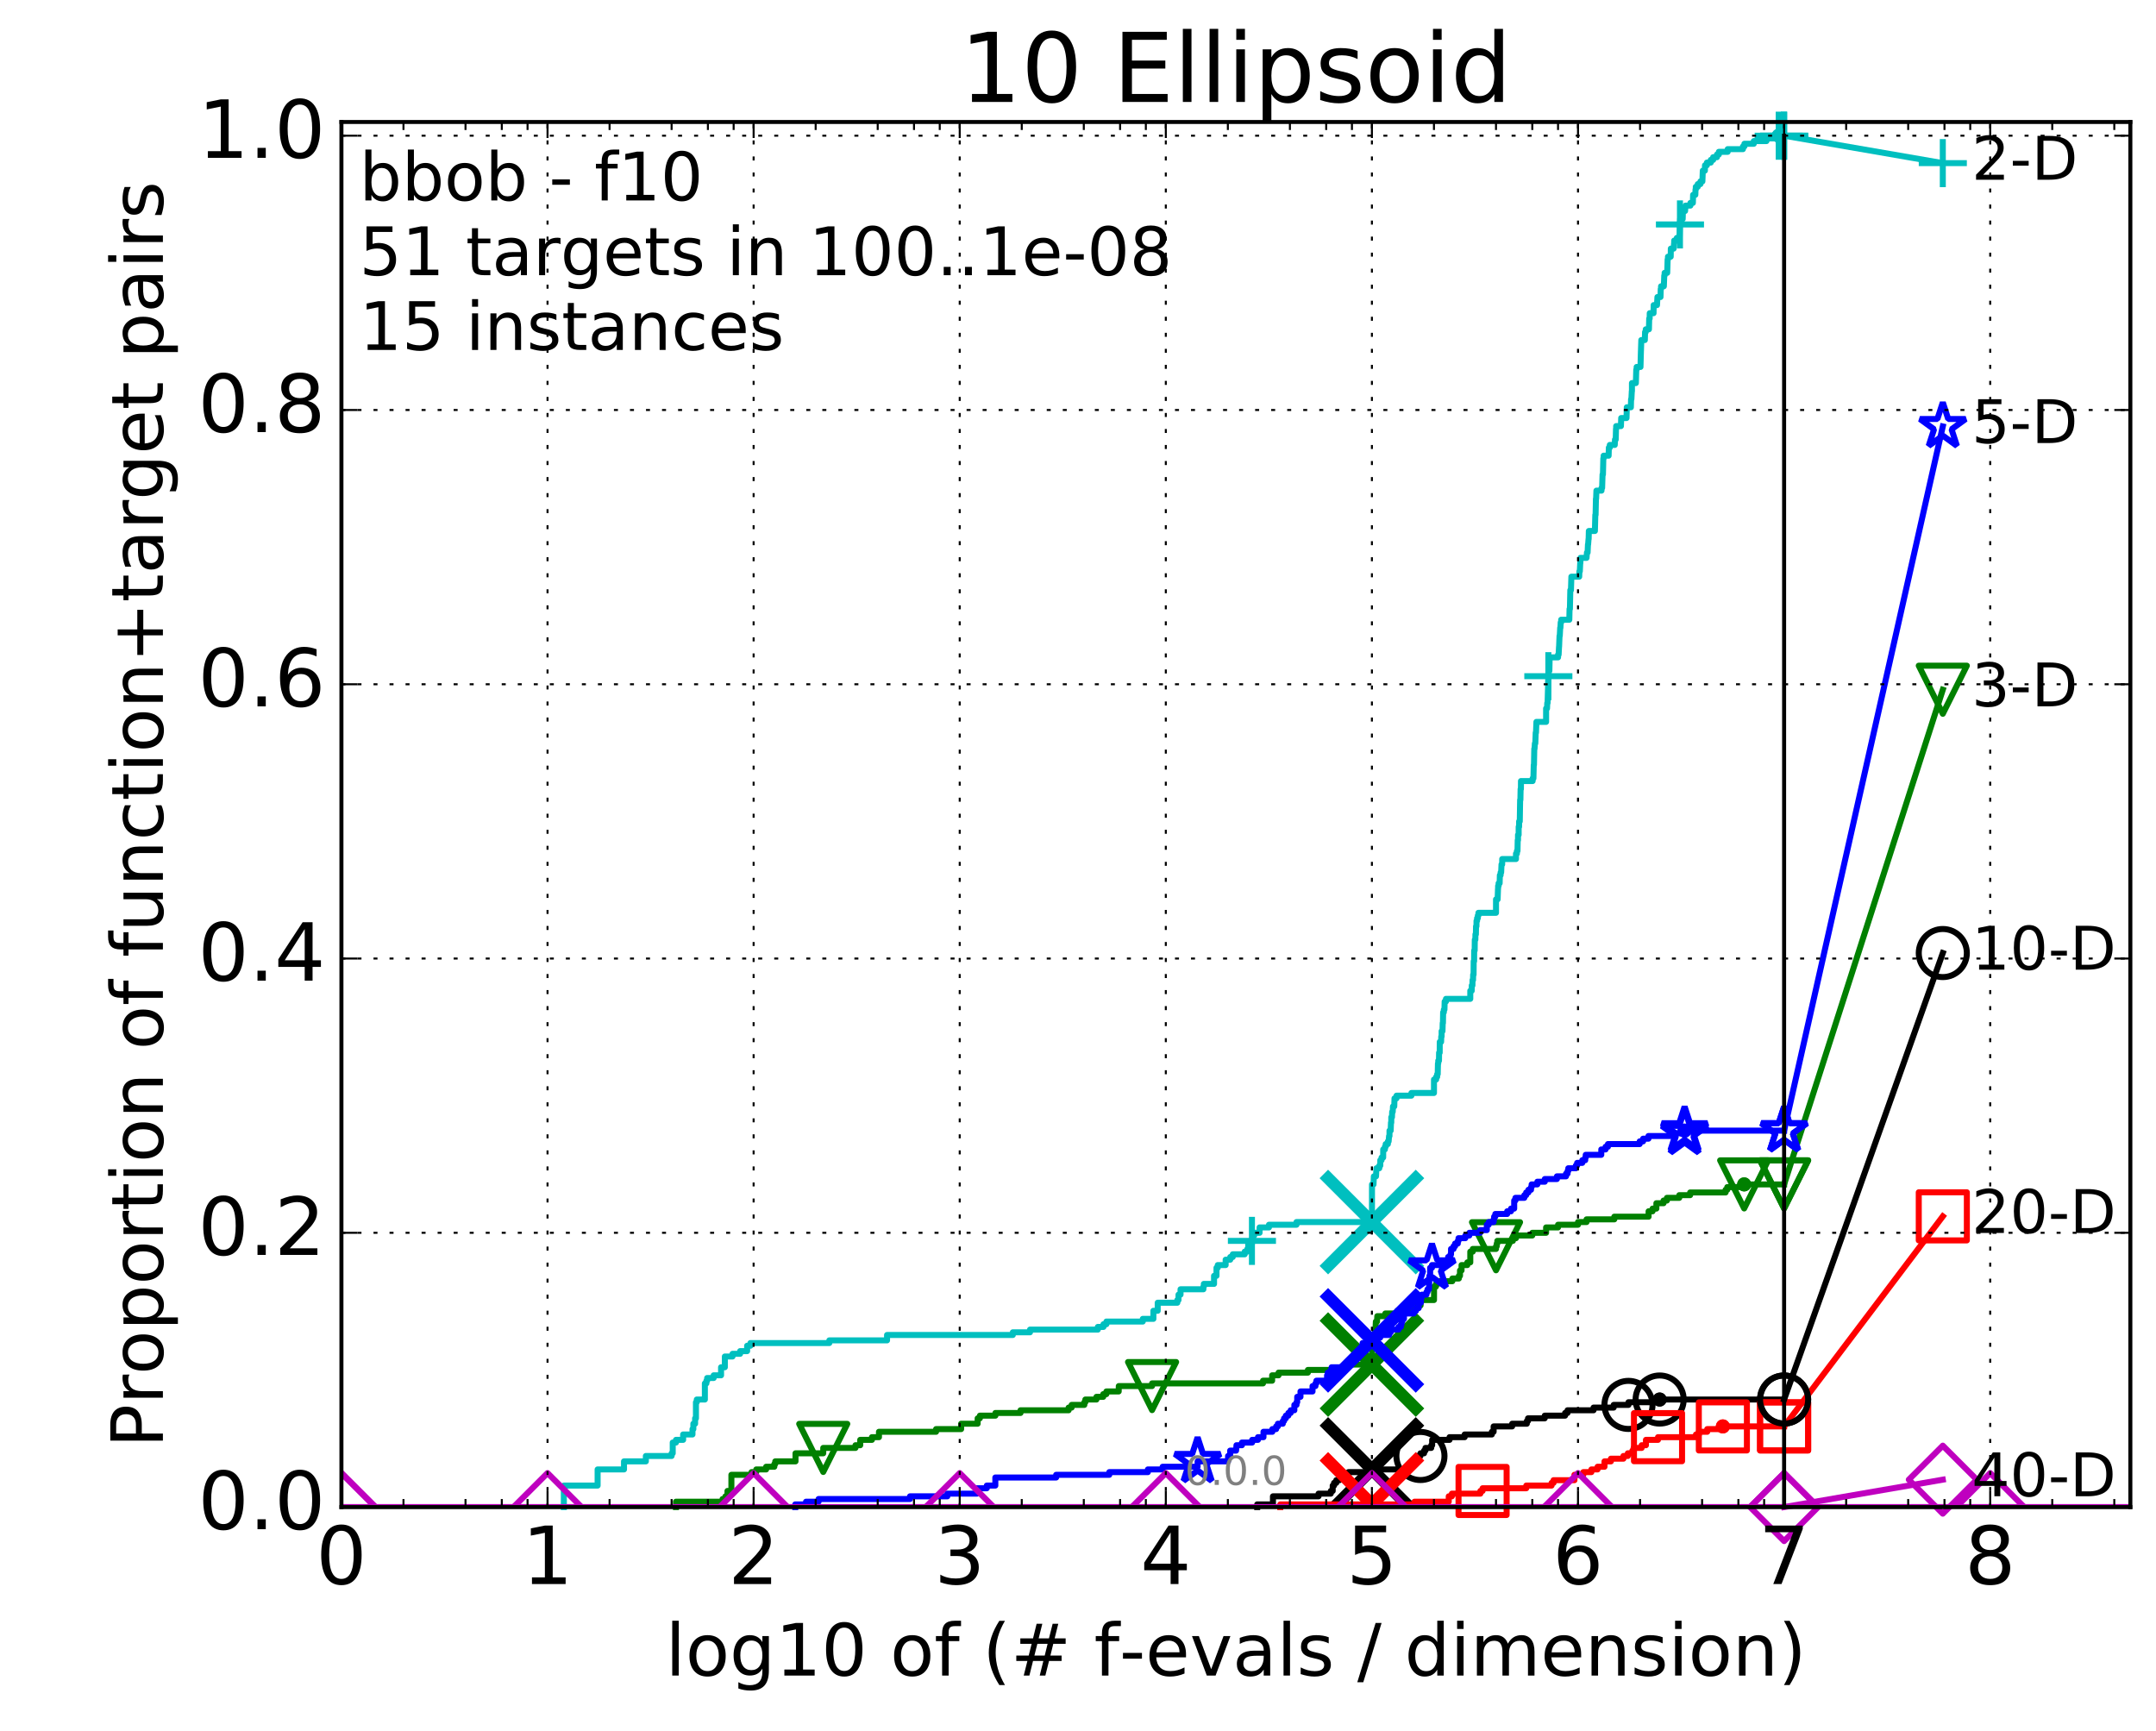 <?xml version="1.0" encoding="utf-8" standalone="no"?>
<!DOCTYPE svg PUBLIC "-//W3C//DTD SVG 1.1//EN"
  "http://www.w3.org/Graphics/SVG/1.1/DTD/svg11.dtd">
<!-- Created with matplotlib (http://matplotlib.org/) -->
<svg height="432pt" version="1.1" viewBox="0 0 538 432" width="538pt" xmlns="http://www.w3.org/2000/svg" xmlns:xlink="http://www.w3.org/1999/xlink">
 <defs>
  <style type="text/css">
*{stroke-linecap:butt;stroke-linejoin:round;stroke-miterlimit:100000;}
  </style>
 </defs>
 <g id="figure_1">
  <g id="patch_1">
   <path d="M 0 432.436 
L 538.8 432.436 
L 538.8 0 
L 0 0 
z
" style="fill:#ffffff;"/>
  </g>
  <g id="axes_1">
   <g id="patch_2">
    <path d="M 85.2 376.036 
L 531.6 376.036 
L 531.6 30.436 
L 85.2 30.436 
z
" style="fill:#ffffff;"/>
   </g>
   <g id="line2d_1">
    <defs>
     <path d="M 0 1.5 
C 0.398 1.5 0.779 1.342 1.061 1.061 
C 1.342 0.779 1.5 0.398 1.5 0 
C 1.5 -0.398 1.342 -0.779 1.061 -1.061 
C 0.779 -1.342 0.398 -1.5 0 -1.5 
C -0.398 -1.5 -0.779 -1.342 -1.061 -1.061 
C -1.342 -0.779 -1.5 -0.398 -1.5 0 
C -1.5 0.398 -1.342 0.779 -1.061 1.061 
C -0.779 1.342 -0.398 1.5 0 1.5 
z
" id="m8b45039535" style="stroke:#00bfbf;stroke-width:0.5;"/>
    </defs>
    <g>
     <use style="fill:#00bfbf;stroke:#00bfbf;stroke-width:0.5;" x="443.85" xlink:href="#m8b45039535" y="33.858"/>
     <use style="fill:#00bfbf;stroke:#00bfbf;stroke-width:0.5;" x="443.85" xlink:href="#m8b45039535" y="33.858"/>
    </g>
   </g>
   <g id="line2d_2">
    <path d="M 140.701 376.036 
L 140.701 370.669 
L 149.128 370.669 
L 149.128 366.643 
L 155.712 366.643 
L 155.712 364.63 
L 161.166 364.63 
L 161.166 363.288 
L 167.592 363.288 
L 167.592 362.617 
L 167.869 362.617 
L 167.869 359.934 
L 168.681 359.934 
L 168.681 359.263 
L 170.469 359.263 
L 170.469 357.921 
L 172.798 357.921 
L 172.798 356.579 
L 173.018 356.579 
L 173.018 355.237 
L 173.452 355.237 
L 173.452 353.895 
L 173.665 353.895 
L 173.665 349.87 
L 173.877 349.87 
L 173.877 349.199 
L 175.891 349.199 
L 175.891 345.173 
L 176.272 345.173 
L 176.272 344.502 
L 176.461 344.502 
L 176.461 343.831 
L 178.089 343.831 
L 178.089 343.16 
L 179.931 343.16 
L 179.931 341.147 
L 180.875 341.147 
L 180.875 338.464 
L 182.792 338.464 
L 182.792 337.793 
L 184.688 337.793 
L 184.688 337.122 
L 186.436 337.122 
L 186.436 335.78 
L 187.261 335.78 
L 187.261 335.109 
L 206.95 335.109 
L 206.95 334.438 
L 221.351 334.438 
L 221.351 333.096 
L 252.738 333.096 
L 252.738 332.425 
L 257.025 332.425 
L 257.025 331.754 
L 273.948 331.754 
L 273.948 331.083 
L 275.357 331.083 
L 275.357 330.412 
L 276.091 330.412 
L 276.091 329.742 
L 285.166 329.742 
L 285.166 329.071 
L 287.812 329.071 
L 287.812 327.058 
L 288.89 327.058 
L 288.89 325.045 
L 293.787 325.045 
L 293.787 324.374 
L 294.081 324.374 
L 294.081 323.032 
L 294.586 323.032 
L 294.586 321.69 
L 300.29 321.69 
L 300.29 321.019 
L 300.402 321.019 
L 300.402 320.348 
L 302.948 320.348 
L 302.948 318.336 
L 303.56 318.336 
L 303.56 316.323 
L 303.875 316.323 
L 303.875 315.652 
L 305.842 315.652 
L 305.842 314.31 
L 306.991 314.31 
L 306.991 313.639 
L 307.619 313.639 
L 307.619 312.968 
L 310.603 312.968 
L 310.603 312.297 
L 311.26 312.297 
L 311.26 311.626 
L 311.475 311.626 
L 311.475 310.284 
L 312.403 310.284 
L 312.403 309.613 
L 312.526 309.613 
L 312.526 308.942 
L 312.708 308.942 
L 312.708 308.272 
L 312.971 308.272 
L 312.971 307.601 
L 314.312 307.601 
L 314.312 306.259 
L 316.653 306.259 
L 316.653 305.588 
L 323.522 305.588 
L 323.522 304.917 
L 342.346 304.917 
L 342.364 295.524 
L 342.744 295.524 
L 342.827 293.511 
L 343.364 293.511 
L 343.464 291.498 
L 344.184 291.498 
L 344.184 290.827 
L 344.435 290.827 
L 344.435 289.485 
L 344.749 289.485 
L 344.749 288.814 
L 345.15 288.814 
L 345.162 286.802 
L 345.58 286.802 
L 345.58 286.131 
L 345.777 286.131 
L 345.777 285.46 
L 346.324 285.46 
L 346.324 284.789 
L 346.515 284.789 
L 346.624 283.447 
L 346.729 283.447 
L 346.729 282.105 
L 347.026 282.105 
L 347.099 280.092 
L 347.174 280.092 
L 347.174 278.75 
L 347.346 278.75 
L 347.395 277.408 
L 347.535 277.408 
L 347.599 276.067 
L 347.918 276.067 
L 347.979 274.054 
L 348.486 274.054 
L 348.486 273.383 
L 352.197 273.383 
L 352.197 272.712 
L 357.826 272.712 
L 357.835 269.357 
L 358.374 269.357 
L 358.374 268.686 
L 358.627 268.686 
L 358.627 268.015 
L 358.764 268.015 
L 358.822 265.332 
L 358.895 265.332 
L 358.895 264.661 
L 359.076 264.661 
L 359.103 262.648 
L 359.256 262.648 
L 359.272 259.964 
L 359.607 259.964 
L 359.646 258.622 
L 359.735 258.622 
L 359.735 257.28 
L 359.955 257.28 
L 360.008 255.267 
L 360.067 255.267 
L 360.113 252.584 
L 360.288 252.584 
L 360.288 251.913 
L 360.442 251.913 
L 360.493 249.9 
L 360.82 249.9 
L 360.82 249.229 
L 366.886 249.229 
L 366.887 247.216 
L 367.248 247.216 
L 367.261 245.874 
L 367.426 245.874 
L 367.449 244.532 
L 367.578 244.532 
L 367.6 243.191 
L 367.712 243.191 
L 367.741 239.836 
L 367.845 239.836 
L 367.86 237.152 
L 367.986 237.152 
L 368.013 234.468 
L 368.155 234.468 
L 368.173 233.127 
L 368.288 233.127 
L 368.323 231.114 
L 368.432 231.114 
L 368.44 229.772 
L 368.581 229.772 
L 368.581 229.101 
L 368.773 229.101 
L 368.773 228.43 
L 368.922 228.43 
L 368.922 227.759 
L 373.307 227.759 
L 373.311 224.404 
L 373.711 224.404 
L 373.81 221.721 
L 373.831 221.721 
L 373.831 221.05 
L 373.955 221.05 
L 373.955 220.379 
L 374.215 220.379 
L 374.269 218.366 
L 374.455 218.366 
L 374.455 217.695 
L 374.593 217.695 
L 374.68 215.682 
L 374.844 215.682 
L 374.854 214.34 
L 378.29 214.34 
L 378.292 212.998 
L 378.519 212.998 
L 378.519 212.327 
L 378.671 212.327 
L 378.724 209.644 
L 378.799 209.644 
L 378.799 208.302 
L 378.959 208.302 
L 378.963 206.289 
L 379.074 206.289 
L 379.074 204.947 
L 379.239 204.947 
L 379.326 199.58 
L 379.396 199.58 
L 379.445 196.896 
L 379.522 196.896 
L 379.537 194.883 
L 382.444 194.883 
L 382.444 194.212 
L 382.648 194.212 
L 382.725 190.857 
L 382.781 190.857 
L 382.857 186.832 
L 382.924 186.832 
L 383.008 185.49 
L 383.114 185.49 
L 383.214 182.806 
L 383.287 182.806 
L 383.393 180.122 
L 385.807 180.122 
L 385.808 176.768 
L 386.041 176.768 
L 386.095 175.426 
L 386.178 175.426 
L 386.285 172.071 
L 386.297 172.071 
L 386.368 168.717 
L 386.419 168.717 
L 386.483 167.375 
L 386.625 167.375 
L 386.697 164.02 
L 388.79 164.02 
L 388.79 163.349 
L 388.931 163.349 
L 389.037 161.336 
L 389.052 161.336 
L 389.16 158.652 
L 389.219 158.652 
L 389.326 156.64 
L 389.382 156.64 
L 389.452 155.298 
L 389.57 155.298 
L 389.57 154.627 
L 391.602 154.627 
L 391.661 151.943 
L 391.748 151.943 
L 391.851 147.246 
L 392.01 147.246 
L 392.115 143.892 
L 394.07 143.892 
L 394.11 142.55 
L 394.226 142.55 
L 394.32 140.537 
L 394.348 140.537 
L 394.396 139.195 
L 395.902 139.195 
L 396.001 137.853 
L 396.167 137.853 
L 396.255 135.841 
L 396.293 135.841 
L 396.399 134.499 
L 396.425 134.499 
L 396.476 132.486 
L 397.987 132.486 
L 398.089 128.46 
L 398.158 128.46 
L 398.244 124.435 
L 398.289 124.435 
L 398.365 122.422 
L 399.633 122.422 
L 399.633 121.751 
L 399.788 121.751 
L 399.893 118.396 
L 399.991 118.396 
L 400.088 114.371 
L 400.169 114.371 
L 400.169 113.7 
L 401.41 113.7 
L 401.467 111.687 
L 401.706 111.687 
L 401.706 111.016 
L 402.942 111.016 
L 402.996 109.674 
L 403.178 109.674 
L 403.251 106.99 
L 403.294 106.99 
L 403.294 106.319 
L 404.481 106.319 
L 404.547 104.306 
L 405.878 104.306 
L 405.947 101.623 
L 406.964 101.623 
L 407.011 99.61 
L 407.092 99.61 
L 407.197 97.597 
L 407.23 97.597 
L 407.23 95.584 
L 408.208 95.584 
L 408.306 92.23 
L 408.404 92.23 
L 408.404 91.559 
L 409.359 91.559 
L 409.47 87.533 
L 409.475 87.533 
L 409.567 84.849 
L 410.447 84.849 
L 410.504 82.836 
L 410.677 82.836 
L 410.677 82.166 
L 411.469 82.166 
L 411.536 79.482 
L 411.653 79.482 
L 411.671 78.14 
L 412.62 78.14 
L 412.65 76.127 
L 413.483 76.127 
L 413.589 74.114 
L 414.356 74.114 
L 414.415 72.101 
L 414.492 72.101 
L 414.492 71.431 
L 415.19 71.431 
L 415.294 68.747 
L 415.383 68.747 
L 415.383 68.076 
L 416.03 68.076 
L 416.134 64.721 
L 416.216 64.721 
L 416.216 64.05 
L 416.903 64.05 
L 416.931 62.037 
L 417.639 62.037 
L 417.743 60.696 
L 417.769 60.696 
L 417.769 60.025 
L 418.432 60.025 
L 418.432 59.354 
L 419.103 59.354 
L 419.212 55.328 
L 419.268 55.328 
L 419.268 54.657 
L 419.89 54.657 
L 419.949 52.644 
L 420.49 52.644 
L 420.601 51.302 
L 421.815 51.302 
L 421.815 50.631 
L 422.435 50.631 
L 422.492 48.619 
L 423.047 48.619 
L 423.093 47.277 
L 423.165 47.277 
L 423.165 46.606 
L 423.656 46.606 
L 423.656 45.935 
L 424.318 45.935 
L 424.318 45.264 
L 424.808 45.264 
L 424.911 42.58 
L 425.432 42.58 
L 425.458 41.238 
L 425.93 41.238 
L 425.93 40.567 
L 426.901 40.567 
L 426.901 39.896 
L 427.495 39.896 
L 427.495 39.226 
L 428.439 39.226 
L 428.439 38.555 
L 428.917 38.555 
L 428.917 37.884 
L 431.12 37.884 
L 431.12 37.213 
L 434.928 37.213 
L 434.928 36.542 
L 435.294 36.542 
L 435.294 35.871 
L 437.635 35.871 
L 437.635 35.2 
L 440.792 35.2 
L 440.792 34.529 
L 443.85 34.529 
L 443.85 33.858 
L 445.2 33.858 
L 445.2 33.858 
" style="fill:none;stroke:#00bfbf;stroke-linecap:square;stroke-width:1.5;"/>
   </g>
   <g id="line2d_3">
    <defs>
     <path d="M -6 0 
L 6 0 
M 0 6 
L 0 -6 
" id="m9fd7ba6ade" style="stroke:#00bfbf;stroke-width:1.5;"/>
    </defs>
    <g>
     <use style="fill:none;stroke:#00bfbf;stroke-width:1.5;" x="312.403" xlink:href="#m9fd7ba6ade" y="309.613"/>
     <use style="fill:none;stroke:#00bfbf;stroke-width:1.5;" x="386.368" xlink:href="#m9fd7ba6ade" y="168.717"/>
     <use style="fill:none;stroke:#00bfbf;stroke-width:1.5;" x="419.209" xlink:href="#m9fd7ba6ade" y="55.999"/>
     <use style="fill:none;stroke:#00bfbf;stroke-width:1.5;" x="443.85" xlink:href="#m9fd7ba6ade" y="33.858"/>
     <use style="fill:none;stroke:#00bfbf;stroke-width:1.5;" x="445.2" xlink:href="#m9fd7ba6ade" y="33.858"/>
    </g>
   </g>
   <g id="line2d_4"/>
   <g id="line2d_5">
    <path clip-path="url(#p4a1f05ed4e)" d="M 342.343 304.917 
" style="fill:none;stroke:#00bfbf;stroke-linecap:square;"/>
    <defs>
     <path d="M -12 12 
L 12 -12 
M -12 -12 
L 12 12 
" id="m2031c1ca2c" style="stroke:#00bfbf;stroke-width:3.0;"/>
    </defs>
    <g clip-path="url(#p4a1f05ed4e)">
     <use style="fill:#00bfbf;stroke:#00bfbf;stroke-width:3.0;" x="342.343" xlink:href="#m2031c1ca2c" y="304.917"/>
    </g>
   </g>
   <g id="line2d_6">
    <defs>
     <path d="M 0 1.5 
C 0.398 1.5 0.779 1.342 1.061 1.061 
C 1.342 0.779 1.5 0.398 1.5 0 
C 1.5 -0.398 1.342 -0.779 1.061 -1.061 
C 0.779 -1.342 0.398 -1.5 0 -1.5 
C -0.398 -1.5 -0.779 -1.342 -1.061 -1.061 
C -1.342 -0.779 -1.5 -0.398 -1.5 0 
C -1.5 0.398 -1.342 0.779 -1.061 1.061 
C -0.779 1.342 -0.398 1.5 0 1.5 
z
" id="m2846cd2bb8" style="stroke:#008000;stroke-width:0.5;"/>
    </defs>
    <g>
     <use style="fill:#008000;stroke:#008000;stroke-width:0.5;" x="435.233" xlink:href="#m2846cd2bb8" y="295.524"/>
     <use style="fill:#008000;stroke:#008000;stroke-width:0.5;" x="435.233" xlink:href="#m2846cd2bb8" y="295.524"/>
    </g>
   </g>
   <g id="line2d_7">
    <path d="M 168.681 376.036 
L 168.681 374.694 
L 180.302 374.694 
L 180.302 374.023 
L 181.028 374.023 
L 181.028 373.352 
L 181.532 373.352 
L 181.532 372.011 
L 182.508 372.011 
L 182.508 367.985 
L 187.53 367.985 
L 187.53 367.314 
L 188.717 367.314 
L 188.717 366.643 
L 191.179 366.643 
L 191.179 365.972 
L 193.219 365.972 
L 193.219 365.301 
L 193.454 365.301 
L 193.454 364.63 
L 198.508 364.63 
L 198.508 362.617 
L 205.429 362.617 
L 205.429 361.276 
L 213.471 361.276 
L 213.471 360.605 
L 214.656 360.605 
L 214.656 359.263 
L 217.579 359.263 
L 217.579 358.592 
L 219.334 358.592 
L 219.334 357.25 
L 233.58 357.25 
L 233.58 356.579 
L 239.84 356.579 
L 239.84 355.237 
L 243.958 355.237 
L 243.958 353.895 
L 244.517 353.895 
L 244.517 353.224 
L 248.392 353.224 
L 248.392 352.553 
L 254.656 352.553 
L 254.656 351.882 
L 266.658 351.882 
L 266.658 351.212 
L 267.413 351.212 
L 267.413 350.541 
L 270.584 350.541 
L 270.584 349.87 
L 270.834 349.87 
L 270.834 349.199 
L 273.604 349.199 
L 273.604 348.528 
L 275.303 348.528 
L 275.303 347.857 
L 276.081 347.857 
L 276.081 347.186 
L 279.157 347.186 
L 279.18 345.844 
L 287.483 345.844 
L 287.483 345.173 
L 315.169 345.173 
L 315.169 344.502 
L 317.445 344.502 
L 317.445 343.16 
L 319.044 343.16 
L 319.044 342.489 
L 326.365 342.489 
L 326.365 341.818 
L 335.076 341.818 
L 335.076 341.147 
L 336.447 341.147 
L 336.447 340.477 
L 342.355 340.477 
L 342.367 333.767 
L 342.834 333.767 
L 342.834 333.096 
L 343.033 333.096 
L 343.094 331.754 
L 343.224 331.754 
L 343.33 329.742 
L 343.625 329.742 
L 343.687 328.4 
L 345.681 328.4 
L 345.681 327.729 
L 348.679 327.729 
L 348.679 327.058 
L 350.658 327.058 
L 350.658 326.387 
L 353.866 326.387 
L 353.866 325.716 
L 354.485 325.716 
L 354.485 324.374 
L 357.835 324.374 
L 357.849 321.019 
L 358.323 321.019 
L 358.323 320.348 
L 358.762 320.348 
L 358.762 319.677 
L 362.411 319.677 
L 362.411 319.007 
L 364.038 319.007 
L 364.038 318.336 
L 364.321 318.336 
L 364.321 316.994 
L 364.711 316.994 
L 364.711 315.652 
L 366.149 315.652 
L 366.149 314.981 
L 366.888 314.981 
L 366.889 312.297 
L 367.51 312.297 
L 367.51 311.626 
L 373.311 311.626 
L 373.311 310.955 
L 373.496 310.955 
L 373.496 310.284 
L 373.633 310.284 
L 373.633 309.613 
L 377.521 309.613 
L 377.521 308.942 
L 378.295 308.942 
L 378.295 308.272 
L 382.366 308.272 
L 382.366 307.601 
L 385.808 307.601 
L 385.808 306.259 
L 388.79 306.259 
L 388.79 305.588 
L 393.774 305.588 
L 393.774 304.917 
L 395.902 304.917 
L 395.902 304.246 
L 402.829 304.246 
L 402.829 303.575 
L 411.383 303.575 
L 411.383 302.233 
L 412.376 302.233 
L 412.376 301.562 
L 413.326 301.562 
L 413.326 300.22 
L 415.114 300.22 
L 415.114 299.549 
L 415.957 299.549 
L 415.957 298.878 
L 419.042 298.878 
L 419.042 298.207 
L 421.753 298.207 
L 421.753 297.537 
L 430.595 297.537 
L 430.595 296.866 
L 431.02 296.866 
L 431.02 296.195 
L 435.233 296.195 
L 435.233 295.524 
L 445.2 295.524 
L 445.2 295.524 
" style="fill:none;stroke:#008000;stroke-linecap:square;stroke-width:1.5;"/>
   </g>
   <g id="line2d_8">
    <defs>
     <path d="M -0 6 
L 6 -6 
L -6 -6 
z
" id="m9f9faac5d2" style="stroke:#008000;stroke-linejoin:miter;stroke-width:1.5;"/>
    </defs>
    <g>
     <use style="fill:none;stroke:#008000;stroke-linejoin:miter;stroke-width:1.5;" x="205.429" xlink:href="#m9f9faac5d2" y="361.276"/>
     <use style="fill:none;stroke:#008000;stroke-linejoin:miter;stroke-width:1.5;" x="287.483" xlink:href="#m9f9faac5d2" y="345.844"/>
     <use style="fill:none;stroke:#008000;stroke-linejoin:miter;stroke-width:1.5;" x="373.311" xlink:href="#m9f9faac5d2" y="310.955"/>
     <use style="fill:none;stroke:#008000;stroke-linejoin:miter;stroke-width:1.5;" x="435.233" xlink:href="#m9f9faac5d2" y="295.524"/>
     <use style="fill:none;stroke:#008000;stroke-linejoin:miter;stroke-width:1.5;" x="445.2" xlink:href="#m9f9faac5d2" y="295.524"/>
    </g>
   </g>
   <g id="line2d_9"/>
   <g id="line2d_10">
    <path clip-path="url(#p4a1f05ed4e)" d="M 342.343 340.477 
" style="fill:none;stroke:#008000;stroke-linecap:square;"/>
    <defs>
     <path d="M -12 12 
L 12 -12 
M -12 -12 
L 12 12 
" id="m12546fc274" style="stroke:#008000;stroke-width:3.0;"/>
    </defs>
    <g clip-path="url(#p4a1f05ed4e)">
     <use style="fill:#008000;stroke:#008000;stroke-width:3.0;" x="342.343" xlink:href="#m12546fc274" y="340.477"/>
    </g>
   </g>
   <g id="line2d_11">
    <defs>
     <path d="M 0 1.5 
C 0.398 1.5 0.779 1.342 1.061 1.061 
C 1.342 0.779 1.5 0.398 1.5 0 
C 1.5 -0.398 1.342 -0.779 1.061 -1.061 
C 0.779 -1.342 0.398 -1.5 0 -1.5 
C -0.398 -1.5 -0.779 -1.342 -1.061 -1.061 
C -1.342 -0.779 -1.5 -0.398 -1.5 0 
C -1.5 0.398 -1.342 0.779 -1.061 1.061 
C -0.779 1.342 -0.398 1.5 0 1.5 
z
" id="m4b632bac87" style="stroke:#0000ff;stroke-width:0.5;"/>
    </defs>
    <g>
     <use style="fill:#0000ff;stroke:#0000ff;stroke-width:0.5;" x="420.371" xlink:href="#m4b632bac87" y="282.105"/>
     <use style="fill:#0000ff;stroke:#0000ff;stroke-width:0.5;" x="420.371" xlink:href="#m4b632bac87" y="282.105"/>
    </g>
   </g>
   <g id="line2d_12">
    <path d="M 198.443 376.036 
L 198.443 375.365 
L 201.136 375.365 
L 201.136 374.694 
L 204.264 374.694 
L 204.264 374.023 
L 227.079 374.023 
L 227.079 373.352 
L 236.396 373.352 
L 236.396 372.682 
L 243.788 372.682 
L 243.788 371.34 
L 246.241 371.34 
L 246.241 370.669 
L 248.371 370.669 
L 248.371 368.656 
L 263.551 368.656 
L 263.551 367.985 
L 276.806 367.985 
L 276.806 367.314 
L 286.437 367.314 
L 286.437 366.643 
L 290.117 366.643 
L 290.117 365.972 
L 298.845 365.972 
L 298.845 364.63 
L 306.446 364.63 
L 306.446 363.288 
L 306.968 363.288 
L 306.968 361.947 
L 308.449 361.947 
L 308.544 360.605 
L 309.907 360.605 
L 309.907 359.934 
L 312.455 359.934 
L 312.455 359.263 
L 313.908 359.263 
L 313.908 358.592 
L 315.284 358.592 
L 315.284 357.25 
L 317.493 357.25 
L 317.493 356.579 
L 318.443 356.579 
L 318.443 355.908 
L 318.877 355.908 
L 318.877 355.237 
L 320.105 355.237 
L 320.105 354.566 
L 320.421 354.566 
L 320.421 353.895 
L 320.864 353.895 
L 320.864 353.224 
L 321.49 353.224 
L 321.49 352.553 
L 322.067 352.553 
L 322.067 351.882 
L 322.988 351.882 
L 322.988 350.541 
L 323.53 350.541 
L 323.53 349.87 
L 323.701 349.87 
L 323.701 348.528 
L 324.517 348.528 
L 324.517 347.186 
L 327.526 347.186 
L 327.526 345.844 
L 328.256 345.844 
L 328.256 345.173 
L 328.49 345.173 
L 328.49 344.502 
L 331.152 344.502 
L 331.152 343.16 
L 331.315 343.16 
L 331.315 342.489 
L 332.062 342.489 
L 332.062 341.818 
L 332.288 341.818 
L 332.288 341.147 
L 335.821 341.147 
L 335.821 340.477 
L 336.086 340.477 
L 336.086 339.806 
L 336.834 339.806 
L 336.834 339.135 
L 338.439 339.135 
L 338.468 337.793 
L 339.9 337.793 
L 340.011 335.109 
L 341.657 335.109 
L 341.657 334.438 
L 342.537 334.438 
L 342.537 333.767 
L 344.4 333.767 
L 344.4 333.096 
L 346.647 333.096 
L 346.647 332.425 
L 347.04 332.425 
L 347.04 331.754 
L 348.976 331.754 
L 348.976 331.083 
L 349.573 331.083 
L 349.573 330.412 
L 349.748 330.412 
L 349.748 329.742 
L 349.941 329.742 
L 349.941 329.071 
L 350.34 329.071 
L 350.343 327.729 
L 352.793 327.729 
L 352.793 327.058 
L 353.358 327.058 
L 353.358 326.387 
L 354.015 326.387 
L 354.015 325.045 
L 354.574 325.045 
L 354.574 323.703 
L 354.801 323.703 
L 354.801 323.032 
L 355.958 323.032 
L 355.958 322.361 
L 356.221 322.361 
L 356.221 321.69 
L 356.593 321.69 
L 356.689 318.336 
L 356.872 318.336 
L 356.872 316.323 
L 357.325 316.323 
L 357.325 315.652 
L 360.688 315.652 
L 360.688 314.981 
L 361.223 314.981 
L 361.223 314.31 
L 361.36 314.31 
L 361.36 313.639 
L 361.945 313.639 
L 361.945 312.968 
L 362.085 312.968 
L 362.085 311.626 
L 362.713 311.626 
L 362.713 310.955 
L 363.094 310.955 
L 363.094 310.284 
L 363.773 310.284 
L 363.773 309.613 
L 363.95 309.613 
L 363.95 308.942 
L 365.653 308.942 
L 365.653 308.272 
L 366.654 308.272 
L 366.654 307.601 
L 369.343 307.601 
L 369.343 306.93 
L 371.017 306.93 
L 371.017 305.588 
L 371.482 305.588 
L 371.482 304.917 
L 372.72 304.917 
L 372.72 304.246 
L 372.835 304.246 
L 372.835 303.575 
L 373.136 303.575 
L 373.136 302.904 
L 376.096 302.904 
L 376.096 302.233 
L 377.046 302.233 
L 377.046 301.562 
L 377.843 301.562 
L 377.843 299.549 
L 378.154 299.549 
L 378.154 298.878 
L 380.375 298.878 
L 380.375 298.207 
L 380.837 298.207 
L 380.837 297.537 
L 381.399 297.537 
L 381.399 296.866 
L 382.049 296.866 
L 382.049 296.195 
L 382.197 296.195 
L 382.197 295.524 
L 383.627 295.524 
L 383.627 294.853 
L 385.483 294.853 
L 385.483 294.182 
L 388.509 294.182 
L 388.509 293.511 
L 390.781 293.511 
L 390.781 292.84 
L 391.168 292.84 
L 391.168 292.169 
L 391.343 292.169 
L 391.343 291.498 
L 393.219 291.498 
L 393.219 290.827 
L 393.549 290.827 
L 393.549 290.156 
L 394.839 290.156 
L 394.839 289.485 
L 395.572 289.485 
L 395.572 288.814 
L 395.698 288.814 
L 395.698 288.143 
L 399.579 288.143 
L 399.579 286.802 
L 400.649 286.802 
L 400.649 286.131 
L 401.238 286.131 
L 401.238 285.46 
L 409.16 285.46 
L 409.16 284.789 
L 410.007 284.789 
L 410.007 284.118 
L 411.351 284.118 
L 411.351 283.447 
L 417.529 283.447 
L 417.529 282.776 
L 420.371 282.776 
L 420.371 282.105 
L 445.2 282.105 
L 445.2 282.105 
" style="fill:none;stroke:#0000ff;stroke-linecap:square;stroke-width:1.5;"/>
   </g>
   <g id="line2d_13">
    <defs>
     <path d="M 0 -6 
L -1.347 -1.854 
L -5.706 -1.854 
L -2.18 0.708 
L -3.527 4.854 
L -0 2.292 
L 3.527 4.854 
L 2.18 0.708 
L 5.706 -1.854 
L 1.347 -1.854 
z
" id="mc80d4790a6" style="stroke:#0000ff;stroke-linejoin:bevel;stroke-width:1.5;"/>
    </defs>
    <g>
     <use style="fill:none;stroke:#0000ff;stroke-linejoin:bevel;stroke-width:1.5;" x="298.845" xlink:href="#mc80d4790a6" y="364.63"/>
     <use style="fill:none;stroke:#0000ff;stroke-linejoin:bevel;stroke-width:1.5;" x="357.325" xlink:href="#mc80d4790a6" y="316.323"/>
     <use style="fill:none;stroke:#0000ff;stroke-linejoin:bevel;stroke-width:1.5;" x="420.371" xlink:href="#mc80d4790a6" y="282.776"/>
     <use style="fill:none;stroke:#0000ff;stroke-linejoin:bevel;stroke-width:1.5;" x="420.371" xlink:href="#mc80d4790a6" y="282.105"/>
     <use style="fill:none;stroke:#0000ff;stroke-linejoin:bevel;stroke-width:1.5;" x="445.2" xlink:href="#mc80d4790a6" y="282.105"/>
    </g>
   </g>
   <g id="line2d_14"/>
   <g id="line2d_15">
    <path clip-path="url(#p4a1f05ed4e)" d="M 342.343 334.438 
" style="fill:none;stroke:#0000ff;stroke-linecap:square;"/>
    <defs>
     <path d="M -12 12 
L 12 -12 
M -12 -12 
L 12 12 
" id="mca97b2f7c8" style="stroke:#0000ff;stroke-width:3.0;"/>
    </defs>
    <g clip-path="url(#p4a1f05ed4e)">
     <use style="fill:#0000ff;stroke:#0000ff;stroke-width:3.0;" x="342.343" xlink:href="#mca97b2f7c8" y="334.438"/>
    </g>
   </g>
   <g id="line2d_16">
    <defs>
     <path d="M 0 1.5 
C 0.398 1.5 0.779 1.342 1.061 1.061 
C 1.342 0.779 1.5 0.398 1.5 0 
C 1.5 -0.398 1.342 -0.779 1.061 -1.061 
C 0.779 -1.342 0.398 -1.5 0 -1.5 
C -0.398 -1.5 -0.779 -1.342 -1.061 -1.061 
C -1.342 -0.779 -1.5 -0.398 -1.5 0 
C -1.5 0.398 -1.342 0.779 -1.061 1.061 
C -0.779 1.342 -0.398 1.5 0 1.5 
z
" id="m4a58c043f3" style="stroke:#000000;stroke-width:0.5;"/>
    </defs>
    <g>
     <use style="stroke:#000000;stroke-width:0.5;" x="414.143" xlink:href="#m4a58c043f3" y="349.199"/>
     <use style="stroke:#000000;stroke-width:0.5;" x="414.143" xlink:href="#m4a58c043f3" y="349.199"/>
    </g>
   </g>
   <g id="line2d_17">
    <path d="M 313.717 376.036 
L 313.717 375.365 
L 317.649 375.365 
L 317.649 373.352 
L 329.023 373.352 
L 329.023 372.682 
L 332.081 372.682 
L 332.081 372.011 
L 332.559 372.011 
L 332.559 370.669 
L 332.901 370.669 
L 332.901 369.998 
L 333.449 369.998 
L 333.449 369.327 
L 334.243 369.327 
L 334.243 368.656 
L 336.489 368.656 
L 336.489 367.314 
L 341.435 367.314 
L 341.435 366.643 
L 350.986 366.643 
L 350.986 365.972 
L 352.496 365.972 
L 352.496 364.63 
L 353.278 364.63 
L 353.278 363.959 
L 353.599 363.959 
L 353.599 363.288 
L 354.45 363.288 
L 354.45 362.617 
L 355.358 362.617 
L 355.358 361.947 
L 355.702 361.947 
L 355.702 361.276 
L 357.145 361.276 
L 357.145 360.605 
L 357.375 360.605 
L 357.375 359.263 
L 361.715 359.263 
L 361.715 358.592 
L 365.488 358.592 
L 365.488 357.921 
L 372.27 357.921 
L 372.27 357.25 
L 372.714 357.25 
L 372.714 355.908 
L 377.336 355.908 
L 377.336 355.237 
L 381.001 355.237 
L 381.001 354.566 
L 381.293 354.566 
L 381.293 353.895 
L 385.468 353.895 
L 385.468 353.224 
L 390.546 353.224 
L 390.546 352.553 
L 391.157 352.553 
L 391.157 351.882 
L 397.648 351.882 
L 397.648 351.212 
L 402.671 351.212 
L 402.671 350.541 
L 406.367 350.541 
L 406.367 349.87 
L 414.143 349.87 
L 414.143 349.199 
L 445.2 349.199 
" style="fill:none;stroke:#000000;stroke-linecap:square;stroke-width:1.5;"/>
   </g>
   <g id="line2d_18">
    <defs>
     <path d="M 0 6 
C 1.591 6 3.117 5.368 4.243 4.243 
C 5.368 3.117 6 1.591 6 0 
C 6 -1.591 5.368 -3.117 4.243 -4.243 
C 3.117 -5.368 1.591 -6 0 -6 
C -1.591 -6 -3.117 -5.368 -4.243 -4.243 
C -5.368 -3.117 -6 -1.591 -6 0 
C -6 1.591 -5.368 3.117 -4.243 4.243 
C -3.117 5.368 -1.591 6 0 6 
z
" id="m13d19b757a" style="stroke:#000000;stroke-width:1.5;"/>
    </defs>
    <g>
     <use style="fill:none;stroke:#000000;stroke-width:1.5;" x="354.45" xlink:href="#m13d19b757a" y="363.288"/>
     <use style="fill:none;stroke:#000000;stroke-width:1.5;" x="406.367" xlink:href="#m13d19b757a" y="350.541"/>
     <use style="fill:none;stroke:#000000;stroke-width:1.5;" x="414.143" xlink:href="#m13d19b757a" y="349.199"/>
     <use style="fill:none;stroke:#000000;stroke-width:1.5;" x="445.2" xlink:href="#m13d19b757a" y="349.199"/>
    </g>
   </g>
   <g id="line2d_19"/>
   <g id="line2d_20">
    <path clip-path="url(#p4a1f05ed4e)" d="M 342.343 366.643 
" style="fill:none;stroke:#000000;stroke-linecap:square;"/>
    <defs>
     <path d="M -12 12 
L 12 -12 
M -12 -12 
L 12 12 
" id="m0fd73639a7" style="stroke:#000000;stroke-width:3.0;"/>
    </defs>
    <g clip-path="url(#p4a1f05ed4e)">
     <use style="stroke:#000000;stroke-width:3.0;" x="342.343" xlink:href="#m0fd73639a7" y="366.643"/>
    </g>
   </g>
   <g id="line2d_21">
    <defs>
     <path d="M 0 1.5 
C 0.398 1.5 0.779 1.342 1.061 1.061 
C 1.342 0.779 1.5 0.398 1.5 0 
C 1.5 -0.398 1.342 -0.779 1.061 -1.061 
C 0.779 -1.342 0.398 -1.5 0 -1.5 
C -0.398 -1.5 -0.779 -1.342 -1.061 -1.061 
C -1.342 -0.779 -1.5 -0.398 -1.5 0 
C -1.5 0.398 -1.342 0.779 -1.061 1.061 
C -0.779 1.342 -0.398 1.5 0 1.5 
z
" id="mcac843b8c4" style="stroke:#ff0000;stroke-width:0.5;"/>
    </defs>
    <g>
     <use style="fill:#ff0000;stroke:#ff0000;stroke-width:0.5;" x="429.915" xlink:href="#mcac843b8c4" y="355.908"/>
     <use style="fill:#ff0000;stroke:#ff0000;stroke-width:0.5;" x="429.915" xlink:href="#mcac843b8c4" y="355.908"/>
    </g>
   </g>
   <g id="line2d_22">
    <path d="M 319.47 376.036 
L 319.47 375.365 
L 352.975 375.365 
L 352.975 374.694 
L 361.513 374.694 
L 361.513 373.352 
L 362.294 373.352 
L 362.294 372.682 
L 369.406 372.682 
L 369.406 372.011 
L 369.957 372.011 
L 369.957 371.34 
L 380.86 371.34 
L 380.86 370.669 
L 387.176 370.669 
L 387.176 369.998 
L 387.67 369.998 
L 387.67 369.327 
L 392.882 369.327 
L 392.882 367.985 
L 395.093 367.985 
L 395.093 367.314 
L 397.105 367.314 
L 397.105 366.643 
L 398.653 366.643 
L 398.653 365.972 
L 400.38 365.972 
L 400.38 364.63 
L 401.982 364.63 
L 401.982 363.959 
L 405.104 363.959 
L 405.104 363.288 
L 406.198 363.288 
L 406.198 362.617 
L 407.341 362.617 
L 407.341 361.947 
L 407.644 361.947 
L 407.644 361.276 
L 409.65 361.276 
L 409.65 360.605 
L 410.721 360.605 
L 410.721 359.263 
L 413.734 359.263 
L 413.734 358.592 
L 423.209 358.592 
L 423.209 357.921 
L 423.944 357.921 
L 423.944 357.25 
L 426.014 357.25 
L 426.014 356.579 
L 429.915 356.579 
L 429.915 355.908 
L 445.2 355.908 
" style="fill:none;stroke:#ff0000;stroke-linecap:square;stroke-width:1.5;"/>
   </g>
   <g id="line2d_23">
    <defs>
     <path d="M -6 6 
L 6 6 
L 6 -6 
L -6 -6 
z
" id="mccecb567dd" style="stroke:#ff0000;stroke-linejoin:miter;stroke-width:1.5;"/>
    </defs>
    <g>
     <use style="fill:none;stroke:#ff0000;stroke-linejoin:miter;stroke-width:1.5;" x="369.957" xlink:href="#mccecb567dd" y="372.011"/>
     <use style="fill:none;stroke:#ff0000;stroke-linejoin:miter;stroke-width:1.5;" x="413.734" xlink:href="#mccecb567dd" y="358.592"/>
     <use style="fill:none;stroke:#ff0000;stroke-linejoin:miter;stroke-width:1.5;" x="429.915" xlink:href="#mccecb567dd" y="355.908"/>
     <use style="fill:none;stroke:#ff0000;stroke-linejoin:miter;stroke-width:1.5;" x="445.2" xlink:href="#mccecb567dd" y="355.908"/>
    </g>
   </g>
   <g id="line2d_24"/>
   <g id="line2d_25">
    <path clip-path="url(#p4a1f05ed4e)" d="M 342.343 375.365 
" style="fill:none;stroke:#ff0000;stroke-linecap:square;"/>
    <defs>
     <path d="M -12 12 
L 12 -12 
M -12 -12 
L 12 12 
" id="m269c575865" style="stroke:#ff0000;stroke-width:3.0;"/>
    </defs>
    <g clip-path="url(#p4a1f05ed4e)">
     <use style="fill:#ff0000;stroke:#ff0000;stroke-width:3.0;" x="342.343" xlink:href="#m269c575865" y="375.365"/>
    </g>
   </g>
   <g id="line2d_26">
    <path clip-path="url(#p4a1f05ed4e)" d="M 85.2 376.036 
L 85.2 376.036 
L 85.2 376.036 
L 85.2 376.036 
L 531.6 376.036 
" style="fill:none;stroke:#bf00bf;stroke-linecap:square;stroke-width:1.5;"/>
   </g>
   <g id="line2d_27">
    <defs>
     <path d="M -0 8.485 
L 8.485 0 
L 0 -8.485 
L -8.485 -0 
z
" id="m1745d15540" style="stroke:#bf00bf;stroke-linejoin:miter;stroke-width:1.5;"/>
    </defs>
    <g clip-path="url(#p4a1f05ed4e)">
     <use style="fill:none;stroke:#bf00bf;stroke-linejoin:miter;stroke-width:1.5;" x="85.2" xlink:href="#m1745d15540" y="376.036"/>
     <use style="fill:none;stroke:#bf00bf;stroke-linejoin:miter;stroke-width:1.5;" x="85.2" xlink:href="#m1745d15540" y="376.036"/>
     <use style="fill:none;stroke:#bf00bf;stroke-linejoin:miter;stroke-width:1.5;" x="136.629" xlink:href="#m1745d15540" y="376.036"/>
     <use style="fill:none;stroke:#bf00bf;stroke-linejoin:miter;stroke-width:1.5;" x="188.057" xlink:href="#m1745d15540" y="376.036"/>
     <use style="fill:none;stroke:#bf00bf;stroke-linejoin:miter;stroke-width:1.5;" x="239.486" xlink:href="#m1745d15540" y="376.036"/>
     <use style="fill:none;stroke:#bf00bf;stroke-linejoin:miter;stroke-width:1.5;" x="290.914" xlink:href="#m1745d15540" y="376.036"/>
     <use style="fill:none;stroke:#bf00bf;stroke-linejoin:miter;stroke-width:1.5;" x="342.343" xlink:href="#m1745d15540" y="376.036"/>
     <use style="fill:none;stroke:#bf00bf;stroke-linejoin:miter;stroke-width:1.5;" x="393.771" xlink:href="#m1745d15540" y="376.036"/>
     <use style="fill:none;stroke:#bf00bf;stroke-linejoin:miter;stroke-width:1.5;" x="445.2" xlink:href="#m1745d15540" y="376.036"/>
     <use style="fill:none;stroke:#bf00bf;stroke-linejoin:miter;stroke-width:1.5;" x="496.629" xlink:href="#m1745d15540" y="376.036"/>
    </g>
   </g>
   <g id="line2d_28"/>
   <g id="line2d_29">
    <path d="M 445.2 376.036 
L 484.8 369.193 
" style="fill:none;stroke:#bf00bf;stroke-linecap:square;stroke-width:1.5;"/>
    <g>
     <use style="fill:none;stroke:#bf00bf;stroke-linejoin:miter;stroke-width:1.5;" x="445.2" xlink:href="#m1745d15540" y="376.036"/>
     <use style="fill:none;stroke:#bf00bf;stroke-linejoin:miter;stroke-width:1.5;" x="484.8" xlink:href="#m1745d15540" y="369.193"/>
    </g>
   </g>
   <g id="line2d_30">
    <path d="M 445.2 355.908 
L 484.8 303.494 
" style="fill:none;stroke:#ff0000;stroke-linecap:square;stroke-width:1.5;"/>
    <g>
     <use style="fill:none;stroke:#ff0000;stroke-linejoin:miter;stroke-width:1.5;" x="445.2" xlink:href="#mccecb567dd" y="355.908"/>
     <use style="fill:none;stroke:#ff0000;stroke-linejoin:miter;stroke-width:1.5;" x="484.8" xlink:href="#mccecb567dd" y="303.494"/>
    </g>
   </g>
   <g id="line2d_31">
    <path d="M 445.2 349.199 
L 484.8 237.796 
" style="fill:none;stroke:#000000;stroke-linecap:square;stroke-width:1.5;"/>
    <g>
     <use style="fill:none;stroke:#000000;stroke-width:1.5;" x="445.2" xlink:href="#m13d19b757a" y="349.199"/>
     <use style="fill:none;stroke:#000000;stroke-width:1.5;" x="484.8" xlink:href="#m13d19b757a" y="237.796"/>
    </g>
   </g>
   <g id="line2d_32">
    <path d="M 445.2 295.524 
L 484.8 172.098 
" style="fill:none;stroke:#008000;stroke-linecap:square;stroke-width:1.5;"/>
    <g>
     <use style="fill:none;stroke:#008000;stroke-linejoin:miter;stroke-width:1.5;" x="445.2" xlink:href="#m9f9faac5d2" y="295.524"/>
     <use style="fill:none;stroke:#008000;stroke-linejoin:miter;stroke-width:1.5;" x="484.8" xlink:href="#m9f9faac5d2" y="172.098"/>
    </g>
   </g>
   <g id="line2d_33">
    <path d="M 445.2 282.105 
L 484.8 106.4 
" style="fill:none;stroke:#0000ff;stroke-linecap:square;stroke-width:1.5;"/>
    <g>
     <use style="fill:none;stroke:#0000ff;stroke-linejoin:bevel;stroke-width:1.5;" x="445.2" xlink:href="#mc80d4790a6" y="282.105"/>
     <use style="fill:none;stroke:#0000ff;stroke-linejoin:bevel;stroke-width:1.5;" x="484.8" xlink:href="#mc80d4790a6" y="106.4"/>
    </g>
   </g>
   <g id="line2d_34">
    <path d="M 445.2 33.858 
L 484.8 40.702 
" style="fill:none;stroke:#00bfbf;stroke-linecap:square;stroke-width:1.5;"/>
    <g>
     <use style="fill:none;stroke:#00bfbf;stroke-width:1.5;" x="445.2" xlink:href="#m9fd7ba6ade" y="33.858"/>
     <use style="fill:none;stroke:#00bfbf;stroke-width:1.5;" x="484.8" xlink:href="#m9fd7ba6ade" y="40.702"/>
    </g>
   </g>
   <g id="line2d_35">
    <path d="M 445.2 376.036 
L 445.2 33.858 
" style="fill:none;stroke:#000000;stroke-linecap:square;"/>
   </g>
   <g id="patch_3">
    <path d="M 85.2 30.436 
L 531.6 30.436 
" style="fill:none;stroke:#000000;stroke-linecap:square;stroke-linejoin:miter;"/>
   </g>
   <g id="patch_4">
    <path d="M 531.6 376.036 
L 531.6 30.436 
" style="fill:none;stroke:#000000;stroke-linecap:square;stroke-linejoin:miter;"/>
   </g>
   <g id="patch_5">
    <path d="M 85.2 376.036 
L 531.6 376.036 
" style="fill:none;stroke:#000000;stroke-linecap:square;stroke-linejoin:miter;"/>
   </g>
   <g id="patch_6">
    <path d="M 85.2 376.036 
L 85.2 30.436 
" style="fill:none;stroke:#000000;stroke-linecap:square;stroke-linejoin:miter;"/>
   </g>
   <g id="matplotlib.axis_1">
    <g id="xtick_1">
     <g id="line2d_36">
      <path clip-path="url(#p4a1f05ed4e)" d="M 85.2 376.036 
L 85.2 30.436 
" style="fill:none;stroke:#000000;stroke-dasharray:1,3;stroke-dashoffset:0.0;stroke-width:0.5;"/>
     </g>
     <g id="line2d_37">
      <defs>
       <path d="M 0 0 
L 0 -4 
" id="m3d6626f3d1" style="stroke:#000000;stroke-width:0.5;"/>
      </defs>
      <g>
       <use style="stroke:#000000;stroke-width:0.5;" x="85.2" xlink:href="#m3d6626f3d1" y="376.036"/>
      </g>
     </g>
     <g id="line2d_38">
      <defs>
       <path d="M 0 0 
L 0 4 
" id="m0f2709bbb0" style="stroke:#000000;stroke-width:0.5;"/>
      </defs>
      <g>
       <use style="stroke:#000000;stroke-width:0.5;" x="85.2" xlink:href="#m0f2709bbb0" y="30.436"/>
      </g>
     </g>
     <g id="text_1">
      <!-- 0 -->
      <defs>
       <path d="M 31.781 66.406 
Q 24.172 66.406 20.328 58.906 
Q 16.5 51.422 16.5 36.375 
Q 16.5 21.391 20.328 13.891 
Q 24.172 6.391 31.781 6.391 
Q 39.453 6.391 43.281 13.891 
Q 47.125 21.391 47.125 36.375 
Q 47.125 51.422 43.281 58.906 
Q 39.453 66.406 31.781 66.406 
M 31.781 74.219 
Q 44.047 74.219 50.516 64.516 
Q 56.984 54.828 56.984 36.375 
Q 56.984 17.969 50.516 8.266 
Q 44.047 -1.422 31.781 -1.422 
Q 19.531 -1.422 13.062 8.266 
Q 6.594 17.969 6.594 36.375 
Q 6.594 54.828 13.062 64.516 
Q 19.531 74.219 31.781 74.219 
" id="BitstreamVeraSans-Roman-30"/>
      </defs>
      <g transform="translate(78.838 395.233)scale(0.2 -0.2)">
       <use xlink:href="#BitstreamVeraSans-Roman-30"/>
      </g>
     </g>
    </g>
    <g id="xtick_2">
     <g id="line2d_39">
      <path clip-path="url(#p4a1f05ed4e)" d="M 136.629 376.036 
L 136.629 30.436 
" style="fill:none;stroke:#000000;stroke-dasharray:1,3;stroke-dashoffset:0.0;stroke-width:0.5;"/>
     </g>
     <g id="line2d_40">
      <g>
       <use style="stroke:#000000;stroke-width:0.5;" x="136.629" xlink:href="#m3d6626f3d1" y="376.036"/>
      </g>
     </g>
     <g id="line2d_41">
      <g>
       <use style="stroke:#000000;stroke-width:0.5;" x="136.629" xlink:href="#m0f2709bbb0" y="30.436"/>
      </g>
     </g>
     <g id="text_2">
      <!-- 1 -->
      <defs>
       <path d="M 12.406 8.297 
L 28.516 8.297 
L 28.516 63.922 
L 10.984 60.406 
L 10.984 69.391 
L 28.422 72.906 
L 38.281 72.906 
L 38.281 8.297 
L 54.391 8.297 
L 54.391 0 
L 12.406 0 
z
" id="BitstreamVeraSans-Roman-31"/>
      </defs>
      <g transform="translate(130.266 395.233)scale(0.2 -0.2)">
       <use xlink:href="#BitstreamVeraSans-Roman-31"/>
      </g>
     </g>
    </g>
    <g id="xtick_3">
     <g id="line2d_42">
      <path clip-path="url(#p4a1f05ed4e)" d="M 188.057 376.036 
L 188.057 30.436 
" style="fill:none;stroke:#000000;stroke-dasharray:1,3;stroke-dashoffset:0.0;stroke-width:0.5;"/>
     </g>
     <g id="line2d_43">
      <g>
       <use style="stroke:#000000;stroke-width:0.5;" x="188.057" xlink:href="#m3d6626f3d1" y="376.036"/>
      </g>
     </g>
     <g id="line2d_44">
      <g>
       <use style="stroke:#000000;stroke-width:0.5;" x="188.057" xlink:href="#m0f2709bbb0" y="30.436"/>
      </g>
     </g>
     <g id="text_3">
      <!-- 2 -->
      <defs>
       <path d="M 19.188 8.297 
L 53.609 8.297 
L 53.609 0 
L 7.328 0 
L 7.328 8.297 
Q 12.938 14.109 22.625 23.891 
Q 32.328 33.688 34.812 36.531 
Q 39.547 41.844 41.422 45.531 
Q 43.312 49.219 43.312 52.781 
Q 43.312 58.594 39.234 62.25 
Q 35.156 65.922 28.609 65.922 
Q 23.969 65.922 18.812 64.312 
Q 13.672 62.703 7.812 59.422 
L 7.812 69.391 
Q 13.766 71.781 18.938 73 
Q 24.125 74.219 28.422 74.219 
Q 39.75 74.219 46.484 68.547 
Q 53.219 62.891 53.219 53.422 
Q 53.219 48.922 51.531 44.891 
Q 49.859 40.875 45.406 35.406 
Q 44.188 33.984 37.641 27.219 
Q 31.109 20.453 19.188 8.297 
" id="BitstreamVeraSans-Roman-32"/>
      </defs>
      <g transform="translate(181.695 395.233)scale(0.2 -0.2)">
       <use xlink:href="#BitstreamVeraSans-Roman-32"/>
      </g>
     </g>
    </g>
    <g id="xtick_4">
     <g id="line2d_45">
      <path clip-path="url(#p4a1f05ed4e)" d="M 239.486 376.036 
L 239.486 30.436 
" style="fill:none;stroke:#000000;stroke-dasharray:1,3;stroke-dashoffset:0.0;stroke-width:0.5;"/>
     </g>
     <g id="line2d_46">
      <g>
       <use style="stroke:#000000;stroke-width:0.5;" x="239.486" xlink:href="#m3d6626f3d1" y="376.036"/>
      </g>
     </g>
     <g id="line2d_47">
      <g>
       <use style="stroke:#000000;stroke-width:0.5;" x="239.486" xlink:href="#m0f2709bbb0" y="30.436"/>
      </g>
     </g>
     <g id="text_4">
      <!-- 3 -->
      <defs>
       <path d="M 40.578 39.312 
Q 47.656 37.797 51.625 33 
Q 55.609 28.219 55.609 21.188 
Q 55.609 10.406 48.188 4.484 
Q 40.766 -1.422 27.094 -1.422 
Q 22.516 -1.422 17.656 -0.516 
Q 12.797 0.391 7.625 2.203 
L 7.625 11.719 
Q 11.719 9.328 16.594 8.109 
Q 21.484 6.891 26.812 6.891 
Q 36.078 6.891 40.938 10.547 
Q 45.797 14.203 45.797 21.188 
Q 45.797 27.641 41.281 31.266 
Q 36.766 34.906 28.719 34.906 
L 20.219 34.906 
L 20.219 43.016 
L 29.109 43.016 
Q 36.375 43.016 40.234 45.922 
Q 44.094 48.828 44.094 54.297 
Q 44.094 59.906 40.109 62.906 
Q 36.141 65.922 28.719 65.922 
Q 24.656 65.922 20.016 65.031 
Q 15.375 64.156 9.812 62.312 
L 9.812 71.094 
Q 15.438 72.656 20.344 73.438 
Q 25.25 74.219 29.594 74.219 
Q 40.828 74.219 47.359 69.109 
Q 53.906 64.016 53.906 55.328 
Q 53.906 49.266 50.438 45.094 
Q 46.969 40.922 40.578 39.312 
" id="BitstreamVeraSans-Roman-33"/>
      </defs>
      <g transform="translate(233.123 395.233)scale(0.2 -0.2)">
       <use xlink:href="#BitstreamVeraSans-Roman-33"/>
      </g>
     </g>
    </g>
    <g id="xtick_5">
     <g id="line2d_48">
      <path clip-path="url(#p4a1f05ed4e)" d="M 290.914 376.036 
L 290.914 30.436 
" style="fill:none;stroke:#000000;stroke-dasharray:1,3;stroke-dashoffset:0.0;stroke-width:0.5;"/>
     </g>
     <g id="line2d_49">
      <g>
       <use style="stroke:#000000;stroke-width:0.5;" x="290.914" xlink:href="#m3d6626f3d1" y="376.036"/>
      </g>
     </g>
     <g id="line2d_50">
      <g>
       <use style="stroke:#000000;stroke-width:0.5;" x="290.914" xlink:href="#m0f2709bbb0" y="30.436"/>
      </g>
     </g>
     <g id="text_5">
      <!-- 4 -->
      <defs>
       <path d="M 37.797 64.312 
L 12.891 25.391 
L 37.797 25.391 
z
M 35.203 72.906 
L 47.609 72.906 
L 47.609 25.391 
L 58.016 25.391 
L 58.016 17.188 
L 47.609 17.188 
L 47.609 0 
L 37.797 0 
L 37.797 17.188 
L 4.891 17.188 
L 4.891 26.703 
z
" id="BitstreamVeraSans-Roman-34"/>
      </defs>
      <g transform="translate(284.552 395.233)scale(0.2 -0.2)">
       <use xlink:href="#BitstreamVeraSans-Roman-34"/>
      </g>
     </g>
    </g>
    <g id="xtick_6">
     <g id="line2d_51">
      <path clip-path="url(#p4a1f05ed4e)" d="M 342.343 376.036 
L 342.343 30.436 
" style="fill:none;stroke:#000000;stroke-dasharray:1,3;stroke-dashoffset:0.0;stroke-width:0.5;"/>
     </g>
     <g id="line2d_52">
      <g>
       <use style="stroke:#000000;stroke-width:0.5;" x="342.343" xlink:href="#m3d6626f3d1" y="376.036"/>
      </g>
     </g>
     <g id="line2d_53">
      <g>
       <use style="stroke:#000000;stroke-width:0.5;" x="342.343" xlink:href="#m0f2709bbb0" y="30.436"/>
      </g>
     </g>
     <g id="text_6">
      <!-- 5 -->
      <defs>
       <path d="M 10.797 72.906 
L 49.516 72.906 
L 49.516 64.594 
L 19.828 64.594 
L 19.828 46.734 
Q 21.969 47.469 24.109 47.828 
Q 26.266 48.188 28.422 48.188 
Q 40.625 48.188 47.75 41.5 
Q 54.891 34.812 54.891 23.391 
Q 54.891 11.625 47.562 5.094 
Q 40.234 -1.422 26.906 -1.422 
Q 22.312 -1.422 17.547 -0.641 
Q 12.797 0.141 7.719 1.703 
L 7.719 11.625 
Q 12.109 9.234 16.797 8.062 
Q 21.484 6.891 26.703 6.891 
Q 35.156 6.891 40.078 11.328 
Q 45.016 15.766 45.016 23.391 
Q 45.016 31 40.078 35.438 
Q 35.156 39.891 26.703 39.891 
Q 22.75 39.891 18.812 39.016 
Q 14.891 38.141 10.797 36.281 
z
" id="BitstreamVeraSans-Roman-35"/>
      </defs>
      <g transform="translate(335.98 395.233)scale(0.2 -0.2)">
       <use xlink:href="#BitstreamVeraSans-Roman-35"/>
      </g>
     </g>
    </g>
    <g id="xtick_7">
     <g id="line2d_54">
      <path clip-path="url(#p4a1f05ed4e)" d="M 393.771 376.036 
L 393.771 30.436 
" style="fill:none;stroke:#000000;stroke-dasharray:1,3;stroke-dashoffset:0.0;stroke-width:0.5;"/>
     </g>
     <g id="line2d_55">
      <g>
       <use style="stroke:#000000;stroke-width:0.5;" x="393.771" xlink:href="#m3d6626f3d1" y="376.036"/>
      </g>
     </g>
     <g id="line2d_56">
      <g>
       <use style="stroke:#000000;stroke-width:0.5;" x="393.771" xlink:href="#m0f2709bbb0" y="30.436"/>
      </g>
     </g>
     <g id="text_7">
      <!-- 6 -->
      <defs>
       <path d="M 33.016 40.375 
Q 26.375 40.375 22.484 35.828 
Q 18.609 31.297 18.609 23.391 
Q 18.609 15.531 22.484 10.953 
Q 26.375 6.391 33.016 6.391 
Q 39.656 6.391 43.531 10.953 
Q 47.406 15.531 47.406 23.391 
Q 47.406 31.297 43.531 35.828 
Q 39.656 40.375 33.016 40.375 
M 52.594 71.297 
L 52.594 62.312 
Q 48.875 64.062 45.094 64.984 
Q 41.312 65.922 37.594 65.922 
Q 27.828 65.922 22.672 59.328 
Q 17.531 52.734 16.797 39.406 
Q 19.672 43.656 24.016 45.922 
Q 28.375 48.188 33.594 48.188 
Q 44.578 48.188 50.953 41.516 
Q 57.328 34.859 57.328 23.391 
Q 57.328 12.156 50.688 5.359 
Q 44.047 -1.422 33.016 -1.422 
Q 20.359 -1.422 13.672 8.266 
Q 6.984 17.969 6.984 36.375 
Q 6.984 53.656 15.188 63.938 
Q 23.391 74.219 37.203 74.219 
Q 40.922 74.219 44.703 73.484 
Q 48.484 72.75 52.594 71.297 
" id="BitstreamVeraSans-Roman-36"/>
      </defs>
      <g transform="translate(387.409 395.233)scale(0.2 -0.2)">
       <use xlink:href="#BitstreamVeraSans-Roman-36"/>
      </g>
     </g>
    </g>
    <g id="xtick_8">
     <g id="line2d_57">
      <path clip-path="url(#p4a1f05ed4e)" d="M 445.2 376.036 
L 445.2 30.436 
" style="fill:none;stroke:#000000;stroke-dasharray:1,3;stroke-dashoffset:0.0;stroke-width:0.5;"/>
     </g>
     <g id="line2d_58">
      <g>
       <use style="stroke:#000000;stroke-width:0.5;" x="445.2" xlink:href="#m3d6626f3d1" y="376.036"/>
      </g>
     </g>
     <g id="line2d_59">
      <g>
       <use style="stroke:#000000;stroke-width:0.5;" x="445.2" xlink:href="#m0f2709bbb0" y="30.436"/>
      </g>
     </g>
     <g id="text_8">
      <!-- 7 -->
      <defs>
       <path d="M 8.203 72.906 
L 55.078 72.906 
L 55.078 68.703 
L 28.609 0 
L 18.312 0 
L 43.219 64.594 
L 8.203 64.594 
z
" id="BitstreamVeraSans-Roman-37"/>
      </defs>
      <g transform="translate(438.837 395.233)scale(0.2 -0.2)">
       <use xlink:href="#BitstreamVeraSans-Roman-37"/>
      </g>
     </g>
    </g>
    <g id="xtick_9">
     <g id="line2d_60">
      <path clip-path="url(#p4a1f05ed4e)" d="M 496.629 376.036 
L 496.629 30.436 
" style="fill:none;stroke:#000000;stroke-dasharray:1,3;stroke-dashoffset:0.0;stroke-width:0.5;"/>
     </g>
     <g id="line2d_61">
      <g>
       <use style="stroke:#000000;stroke-width:0.5;" x="496.629" xlink:href="#m3d6626f3d1" y="376.036"/>
      </g>
     </g>
     <g id="line2d_62">
      <g>
       <use style="stroke:#000000;stroke-width:0.5;" x="496.629" xlink:href="#m0f2709bbb0" y="30.436"/>
      </g>
     </g>
     <g id="text_9">
      <!-- 8 -->
      <defs>
       <path d="M 31.781 34.625 
Q 24.75 34.625 20.719 30.859 
Q 16.703 27.094 16.703 20.516 
Q 16.703 13.922 20.719 10.156 
Q 24.75 6.391 31.781 6.391 
Q 38.812 6.391 42.859 10.172 
Q 46.922 13.969 46.922 20.516 
Q 46.922 27.094 42.891 30.859 
Q 38.875 34.625 31.781 34.625 
M 21.922 38.812 
Q 15.578 40.375 12.031 44.719 
Q 8.5 49.078 8.5 55.328 
Q 8.5 64.062 14.719 69.141 
Q 20.953 74.219 31.781 74.219 
Q 42.672 74.219 48.875 69.141 
Q 55.078 64.062 55.078 55.328 
Q 55.078 49.078 51.531 44.719 
Q 48 40.375 41.703 38.812 
Q 48.828 37.156 52.797 32.312 
Q 56.781 27.484 56.781 20.516 
Q 56.781 9.906 50.312 4.234 
Q 43.844 -1.422 31.781 -1.422 
Q 19.734 -1.422 13.25 4.234 
Q 6.781 9.906 6.781 20.516 
Q 6.781 27.484 10.781 32.312 
Q 14.797 37.156 21.922 38.812 
M 18.312 54.391 
Q 18.312 48.734 21.844 45.562 
Q 25.391 42.391 31.781 42.391 
Q 38.141 42.391 41.719 45.562 
Q 45.312 48.734 45.312 54.391 
Q 45.312 60.062 41.719 63.234 
Q 38.141 66.406 31.781 66.406 
Q 25.391 66.406 21.844 63.234 
Q 18.312 60.062 18.312 54.391 
" id="BitstreamVeraSans-Roman-38"/>
      </defs>
      <g transform="translate(490.266 395.233)scale(0.2 -0.2)">
       <use xlink:href="#BitstreamVeraSans-Roman-38"/>
      </g>
     </g>
    </g>
    <g id="xtick_10">
     <g id="line2d_63">
      <defs>
       <path d="M 0 0 
L 0 -2 
" id="m97b4e5728c" style="stroke:#000000;stroke-width:0.5;"/>
      </defs>
      <g>
       <use style="stroke:#000000;stroke-width:0.5;" x="100.682" xlink:href="#m97b4e5728c" y="376.036"/>
      </g>
     </g>
     <g id="line2d_64">
      <defs>
       <path d="M 0 0 
L 0 2 
" id="m4ecc750065" style="stroke:#000000;stroke-width:0.5;"/>
      </defs>
      <g>
       <use style="stroke:#000000;stroke-width:0.5;" x="100.682" xlink:href="#m4ecc750065" y="30.436"/>
      </g>
     </g>
    </g>
    <g id="xtick_11">
     <g id="line2d_65">
      <g>
       <use style="stroke:#000000;stroke-width:0.5;" x="116.163" xlink:href="#m97b4e5728c" y="376.036"/>
      </g>
     </g>
     <g id="line2d_66">
      <g>
       <use style="stroke:#000000;stroke-width:0.5;" x="116.163" xlink:href="#m4ecc750065" y="30.436"/>
      </g>
     </g>
    </g>
    <g id="xtick_12">
     <g id="line2d_67">
      <g>
       <use style="stroke:#000000;stroke-width:0.5;" x="125.219" xlink:href="#m97b4e5728c" y="376.036"/>
      </g>
     </g>
     <g id="line2d_68">
      <g>
       <use style="stroke:#000000;stroke-width:0.5;" x="125.219" xlink:href="#m4ecc750065" y="30.436"/>
      </g>
     </g>
    </g>
    <g id="xtick_13">
     <g id="line2d_69">
      <g>
       <use style="stroke:#000000;stroke-width:0.5;" x="131.645" xlink:href="#m97b4e5728c" y="376.036"/>
      </g>
     </g>
     <g id="line2d_70">
      <g>
       <use style="stroke:#000000;stroke-width:0.5;" x="131.645" xlink:href="#m4ecc750065" y="30.436"/>
      </g>
     </g>
    </g>
    <g id="xtick_14">
     <g id="line2d_71">
      <g>
       <use style="stroke:#000000;stroke-width:0.5;" x="152.11" xlink:href="#m97b4e5728c" y="376.036"/>
      </g>
     </g>
     <g id="line2d_72">
      <g>
       <use style="stroke:#000000;stroke-width:0.5;" x="152.11" xlink:href="#m4ecc750065" y="30.436"/>
      </g>
     </g>
    </g>
    <g id="xtick_15">
     <g id="line2d_73">
      <g>
       <use style="stroke:#000000;stroke-width:0.5;" x="167.592" xlink:href="#m97b4e5728c" y="376.036"/>
      </g>
     </g>
     <g id="line2d_74">
      <g>
       <use style="stroke:#000000;stroke-width:0.5;" x="167.592" xlink:href="#m4ecc750065" y="30.436"/>
      </g>
     </g>
    </g>
    <g id="xtick_16">
     <g id="line2d_75">
      <g>
       <use style="stroke:#000000;stroke-width:0.5;" x="176.648" xlink:href="#m97b4e5728c" y="376.036"/>
      </g>
     </g>
     <g id="line2d_76">
      <g>
       <use style="stroke:#000000;stroke-width:0.5;" x="176.648" xlink:href="#m4ecc750065" y="30.436"/>
      </g>
     </g>
    </g>
    <g id="xtick_17">
     <g id="line2d_77">
      <g>
       <use style="stroke:#000000;stroke-width:0.5;" x="183.073" xlink:href="#m97b4e5728c" y="376.036"/>
      </g>
     </g>
     <g id="line2d_78">
      <g>
       <use style="stroke:#000000;stroke-width:0.5;" x="183.073" xlink:href="#m4ecc750065" y="30.436"/>
      </g>
     </g>
    </g>
    <g id="xtick_18">
     <g id="line2d_79">
      <g>
       <use style="stroke:#000000;stroke-width:0.5;" x="203.539" xlink:href="#m97b4e5728c" y="376.036"/>
      </g>
     </g>
     <g id="line2d_80">
      <g>
       <use style="stroke:#000000;stroke-width:0.5;" x="203.539" xlink:href="#m4ecc750065" y="30.436"/>
      </g>
     </g>
    </g>
    <g id="xtick_19">
     <g id="line2d_81">
      <g>
       <use style="stroke:#000000;stroke-width:0.5;" x="219.02" xlink:href="#m97b4e5728c" y="376.036"/>
      </g>
     </g>
     <g id="line2d_82">
      <g>
       <use style="stroke:#000000;stroke-width:0.5;" x="219.02" xlink:href="#m4ecc750065" y="30.436"/>
      </g>
     </g>
    </g>
    <g id="xtick_20">
     <g id="line2d_83">
      <g>
       <use style="stroke:#000000;stroke-width:0.5;" x="228.076" xlink:href="#m97b4e5728c" y="376.036"/>
      </g>
     </g>
     <g id="line2d_84">
      <g>
       <use style="stroke:#000000;stroke-width:0.5;" x="228.076" xlink:href="#m4ecc750065" y="30.436"/>
      </g>
     </g>
    </g>
    <g id="xtick_21">
     <g id="line2d_85">
      <g>
       <use style="stroke:#000000;stroke-width:0.5;" x="234.502" xlink:href="#m97b4e5728c" y="376.036"/>
      </g>
     </g>
     <g id="line2d_86">
      <g>
       <use style="stroke:#000000;stroke-width:0.5;" x="234.502" xlink:href="#m4ecc750065" y="30.436"/>
      </g>
     </g>
    </g>
    <g id="xtick_22">
     <g id="line2d_87">
      <g>
       <use style="stroke:#000000;stroke-width:0.5;" x="254.967" xlink:href="#m97b4e5728c" y="376.036"/>
      </g>
     </g>
     <g id="line2d_88">
      <g>
       <use style="stroke:#000000;stroke-width:0.5;" x="254.967" xlink:href="#m4ecc750065" y="30.436"/>
      </g>
     </g>
    </g>
    <g id="xtick_23">
     <g id="line2d_89">
      <g>
       <use style="stroke:#000000;stroke-width:0.5;" x="270.449" xlink:href="#m97b4e5728c" y="376.036"/>
      </g>
     </g>
     <g id="line2d_90">
      <g>
       <use style="stroke:#000000;stroke-width:0.5;" x="270.449" xlink:href="#m4ecc750065" y="30.436"/>
      </g>
     </g>
    </g>
    <g id="xtick_24">
     <g id="line2d_91">
      <g>
       <use style="stroke:#000000;stroke-width:0.5;" x="279.505" xlink:href="#m97b4e5728c" y="376.036"/>
      </g>
     </g>
     <g id="line2d_92">
      <g>
       <use style="stroke:#000000;stroke-width:0.5;" x="279.505" xlink:href="#m4ecc750065" y="30.436"/>
      </g>
     </g>
    </g>
    <g id="xtick_25">
     <g id="line2d_93">
      <g>
       <use style="stroke:#000000;stroke-width:0.5;" x="285.93" xlink:href="#m97b4e5728c" y="376.036"/>
      </g>
     </g>
     <g id="line2d_94">
      <g>
       <use style="stroke:#000000;stroke-width:0.5;" x="285.93" xlink:href="#m4ecc750065" y="30.436"/>
      </g>
     </g>
    </g>
    <g id="xtick_26">
     <g id="line2d_95">
      <g>
       <use style="stroke:#000000;stroke-width:0.5;" x="306.396" xlink:href="#m97b4e5728c" y="376.036"/>
      </g>
     </g>
     <g id="line2d_96">
      <g>
       <use style="stroke:#000000;stroke-width:0.5;" x="306.396" xlink:href="#m4ecc750065" y="30.436"/>
      </g>
     </g>
    </g>
    <g id="xtick_27">
     <g id="line2d_97">
      <g>
       <use style="stroke:#000000;stroke-width:0.5;" x="321.877" xlink:href="#m97b4e5728c" y="376.036"/>
      </g>
     </g>
     <g id="line2d_98">
      <g>
       <use style="stroke:#000000;stroke-width:0.5;" x="321.877" xlink:href="#m4ecc750065" y="30.436"/>
      </g>
     </g>
    </g>
    <g id="xtick_28">
     <g id="line2d_99">
      <g>
       <use style="stroke:#000000;stroke-width:0.5;" x="330.933" xlink:href="#m97b4e5728c" y="376.036"/>
      </g>
     </g>
     <g id="line2d_100">
      <g>
       <use style="stroke:#000000;stroke-width:0.5;" x="330.933" xlink:href="#m4ecc750065" y="30.436"/>
      </g>
     </g>
    </g>
    <g id="xtick_29">
     <g id="line2d_101">
      <g>
       <use style="stroke:#000000;stroke-width:0.5;" x="337.359" xlink:href="#m97b4e5728c" y="376.036"/>
      </g>
     </g>
     <g id="line2d_102">
      <g>
       <use style="stroke:#000000;stroke-width:0.5;" x="337.359" xlink:href="#m4ecc750065" y="30.436"/>
      </g>
     </g>
    </g>
    <g id="xtick_30">
     <g id="line2d_103">
      <g>
       <use style="stroke:#000000;stroke-width:0.5;" x="357.824" xlink:href="#m97b4e5728c" y="376.036"/>
      </g>
     </g>
     <g id="line2d_104">
      <g>
       <use style="stroke:#000000;stroke-width:0.5;" x="357.824" xlink:href="#m4ecc750065" y="30.436"/>
      </g>
     </g>
    </g>
    <g id="xtick_31">
     <g id="line2d_105">
      <g>
       <use style="stroke:#000000;stroke-width:0.5;" x="373.306" xlink:href="#m97b4e5728c" y="376.036"/>
      </g>
     </g>
     <g id="line2d_106">
      <g>
       <use style="stroke:#000000;stroke-width:0.5;" x="373.306" xlink:href="#m4ecc750065" y="30.436"/>
      </g>
     </g>
    </g>
    <g id="xtick_32">
     <g id="line2d_107">
      <g>
       <use style="stroke:#000000;stroke-width:0.5;" x="382.362" xlink:href="#m97b4e5728c" y="376.036"/>
      </g>
     </g>
     <g id="line2d_108">
      <g>
       <use style="stroke:#000000;stroke-width:0.5;" x="382.362" xlink:href="#m4ecc750065" y="30.436"/>
      </g>
     </g>
    </g>
    <g id="xtick_33">
     <g id="line2d_109">
      <g>
       <use style="stroke:#000000;stroke-width:0.5;" x="388.787" xlink:href="#m97b4e5728c" y="376.036"/>
      </g>
     </g>
     <g id="line2d_110">
      <g>
       <use style="stroke:#000000;stroke-width:0.5;" x="388.787" xlink:href="#m4ecc750065" y="30.436"/>
      </g>
     </g>
    </g>
    <g id="xtick_34">
     <g id="line2d_111">
      <g>
       <use style="stroke:#000000;stroke-width:0.5;" x="409.253" xlink:href="#m97b4e5728c" y="376.036"/>
      </g>
     </g>
     <g id="line2d_112">
      <g>
       <use style="stroke:#000000;stroke-width:0.5;" x="409.253" xlink:href="#m4ecc750065" y="30.436"/>
      </g>
     </g>
    </g>
    <g id="xtick_35">
     <g id="line2d_113">
      <g>
       <use style="stroke:#000000;stroke-width:0.5;" x="424.735" xlink:href="#m97b4e5728c" y="376.036"/>
      </g>
     </g>
     <g id="line2d_114">
      <g>
       <use style="stroke:#000000;stroke-width:0.5;" x="424.735" xlink:href="#m4ecc750065" y="30.436"/>
      </g>
     </g>
    </g>
    <g id="xtick_36">
     <g id="line2d_115">
      <g>
       <use style="stroke:#000000;stroke-width:0.5;" x="433.791" xlink:href="#m97b4e5728c" y="376.036"/>
      </g>
     </g>
     <g id="line2d_116">
      <g>
       <use style="stroke:#000000;stroke-width:0.5;" x="433.791" xlink:href="#m4ecc750065" y="30.436"/>
      </g>
     </g>
    </g>
    <g id="xtick_37">
     <g id="line2d_117">
      <g>
       <use style="stroke:#000000;stroke-width:0.5;" x="440.216" xlink:href="#m97b4e5728c" y="376.036"/>
      </g>
     </g>
     <g id="line2d_118">
      <g>
       <use style="stroke:#000000;stroke-width:0.5;" x="440.216" xlink:href="#m4ecc750065" y="30.436"/>
      </g>
     </g>
    </g>
    <g id="xtick_38">
     <g id="line2d_119">
      <g>
       <use style="stroke:#000000;stroke-width:0.5;" x="460.682" xlink:href="#m97b4e5728c" y="376.036"/>
      </g>
     </g>
     <g id="line2d_120">
      <g>
       <use style="stroke:#000000;stroke-width:0.5;" x="460.682" xlink:href="#m4ecc750065" y="30.436"/>
      </g>
     </g>
    </g>
    <g id="xtick_39">
     <g id="line2d_121">
      <g>
       <use style="stroke:#000000;stroke-width:0.5;" x="476.163" xlink:href="#m97b4e5728c" y="376.036"/>
      </g>
     </g>
     <g id="line2d_122">
      <g>
       <use style="stroke:#000000;stroke-width:0.5;" x="476.163" xlink:href="#m4ecc750065" y="30.436"/>
      </g>
     </g>
    </g>
    <g id="xtick_40">
     <g id="line2d_123">
      <g>
       <use style="stroke:#000000;stroke-width:0.5;" x="485.219" xlink:href="#m97b4e5728c" y="376.036"/>
      </g>
     </g>
     <g id="line2d_124">
      <g>
       <use style="stroke:#000000;stroke-width:0.5;" x="485.219" xlink:href="#m4ecc750065" y="30.436"/>
      </g>
     </g>
    </g>
    <g id="xtick_41">
     <g id="line2d_125">
      <g>
       <use style="stroke:#000000;stroke-width:0.5;" x="491.645" xlink:href="#m97b4e5728c" y="376.036"/>
      </g>
     </g>
     <g id="line2d_126">
      <g>
       <use style="stroke:#000000;stroke-width:0.5;" x="491.645" xlink:href="#m4ecc750065" y="30.436"/>
      </g>
     </g>
    </g>
    <g id="xtick_42">
     <g id="line2d_127">
      <g>
       <use style="stroke:#000000;stroke-width:0.5;" x="512.11" xlink:href="#m97b4e5728c" y="376.036"/>
      </g>
     </g>
     <g id="line2d_128">
      <g>
       <use style="stroke:#000000;stroke-width:0.5;" x="512.11" xlink:href="#m4ecc750065" y="30.436"/>
      </g>
     </g>
    </g>
    <g id="xtick_43">
     <g id="line2d_129">
      <g>
       <use style="stroke:#000000;stroke-width:0.5;" x="527.592" xlink:href="#m97b4e5728c" y="376.036"/>
      </g>
     </g>
     <g id="line2d_130">
      <g>
       <use style="stroke:#000000;stroke-width:0.5;" x="527.592" xlink:href="#m4ecc750065" y="30.436"/>
      </g>
     </g>
    </g>
    <g id="text_10">
     <!-- log10 of (# f-evals / dimension) -->
     <defs>
      <path id="BitstreamVeraSans-Roman-20"/>
      <path d="M 51.125 44 
L 36.922 44 
L 32.812 27.688 
L 47.125 27.688 
z
M 43.797 71.781 
L 38.719 51.516 
L 52.984 51.516 
L 58.109 71.781 
L 65.922 71.781 
L 60.891 51.516 
L 76.125 51.516 
L 76.125 44 
L 58.984 44 
L 54.984 27.688 
L 70.516 27.688 
L 70.516 20.219 
L 53.078 20.219 
L 48 0 
L 40.188 0 
L 45.219 20.219 
L 30.906 20.219 
L 25.875 0 
L 18.016 0 
L 23.094 20.219 
L 7.719 20.219 
L 7.719 27.688 
L 24.906 27.688 
L 29 44 
L 13.281 44 
L 13.281 51.516 
L 30.906 51.516 
L 35.891 71.781 
z
" id="BitstreamVeraSans-Roman-23"/>
      <path d="M 52 44.188 
Q 55.375 50.25 60.062 53.125 
Q 64.75 56 71.094 56 
Q 79.641 56 84.281 50.016 
Q 88.922 44.047 88.922 33.016 
L 88.922 0 
L 79.891 0 
L 79.891 32.719 
Q 79.891 40.578 77.094 44.375 
Q 74.312 48.188 68.609 48.188 
Q 61.625 48.188 57.562 43.547 
Q 53.516 38.922 53.516 30.906 
L 53.516 0 
L 44.484 0 
L 44.484 32.719 
Q 44.484 40.625 41.703 44.406 
Q 38.922 48.188 33.109 48.188 
Q 26.219 48.188 22.156 43.531 
Q 18.109 38.875 18.109 30.906 
L 18.109 0 
L 9.078 0 
L 9.078 54.688 
L 18.109 54.688 
L 18.109 46.188 
Q 21.188 51.219 25.484 53.609 
Q 29.781 56 35.688 56 
Q 41.656 56 45.828 52.969 
Q 50 49.953 52 44.188 
" id="BitstreamVeraSans-Roman-6d"/>
      <path d="M 54.891 33.016 
L 54.891 0 
L 45.906 0 
L 45.906 32.719 
Q 45.906 40.484 42.875 44.328 
Q 39.844 48.188 33.797 48.188 
Q 26.516 48.188 22.312 43.547 
Q 18.109 38.922 18.109 30.906 
L 18.109 0 
L 9.078 0 
L 9.078 54.688 
L 18.109 54.688 
L 18.109 46.188 
Q 21.344 51.125 25.703 53.562 
Q 30.078 56 35.797 56 
Q 45.219 56 50.047 50.172 
Q 54.891 44.344 54.891 33.016 
" id="BitstreamVeraSans-Roman-6e"/>
      <path d="M 31 75.875 
Q 24.469 64.656 21.281 53.656 
Q 18.109 42.672 18.109 31.391 
Q 18.109 20.125 21.312 9.062 
Q 24.516 -2 31 -13.188 
L 23.188 -13.188 
Q 15.875 -1.703 12.234 9.375 
Q 8.594 20.453 8.594 31.391 
Q 8.594 42.281 12.203 53.312 
Q 15.828 64.359 23.188 75.875 
z
" id="BitstreamVeraSans-Roman-28"/>
      <path d="M 30.609 48.391 
Q 23.391 48.391 19.188 42.75 
Q 14.984 37.109 14.984 27.297 
Q 14.984 17.484 19.156 11.844 
Q 23.344 6.203 30.609 6.203 
Q 37.797 6.203 41.984 11.859 
Q 46.188 17.531 46.188 27.297 
Q 46.188 37.016 41.984 42.703 
Q 37.797 48.391 30.609 48.391 
M 30.609 56 
Q 42.328 56 49.016 48.375 
Q 55.719 40.766 55.719 27.297 
Q 55.719 13.875 49.016 6.219 
Q 42.328 -1.422 30.609 -1.422 
Q 18.844 -1.422 12.172 6.219 
Q 5.516 13.875 5.516 27.297 
Q 5.516 40.766 12.172 48.375 
Q 18.844 56 30.609 56 
" id="BitstreamVeraSans-Roman-6f"/>
      <path d="M 9.422 75.984 
L 18.406 75.984 
L 18.406 0 
L 9.422 0 
z
" id="BitstreamVeraSans-Roman-6c"/>
      <path d="M 2.984 54.688 
L 12.5 54.688 
L 29.594 8.797 
L 46.688 54.688 
L 56.203 54.688 
L 35.688 0 
L 23.484 0 
z
" id="BitstreamVeraSans-Roman-76"/>
      <path d="M 9.422 54.688 
L 18.406 54.688 
L 18.406 0 
L 9.422 0 
z
M 9.422 75.984 
L 18.406 75.984 
L 18.406 64.594 
L 9.422 64.594 
z
" id="BitstreamVeraSans-Roman-69"/>
      <path d="M 4.891 31.391 
L 31.203 31.391 
L 31.203 23.391 
L 4.891 23.391 
z
" id="BitstreamVeraSans-Roman-2d"/>
      <path d="M 25.391 72.906 
L 33.688 72.906 
L 8.297 -9.281 
L 0 -9.281 
z
" id="BitstreamVeraSans-Roman-2f"/>
      <path d="M 56.203 29.594 
L 56.203 25.203 
L 14.891 25.203 
Q 15.484 15.922 20.484 11.062 
Q 25.484 6.203 34.422 6.203 
Q 39.594 6.203 44.453 7.469 
Q 49.312 8.734 54.109 11.281 
L 54.109 2.781 
Q 49.266 0.734 44.188 -0.344 
Q 39.109 -1.422 33.891 -1.422 
Q 20.797 -1.422 13.156 6.188 
Q 5.516 13.812 5.516 26.812 
Q 5.516 40.234 12.766 48.109 
Q 20.016 56 32.328 56 
Q 43.359 56 49.781 48.891 
Q 56.203 41.797 56.203 29.594 
M 47.219 32.234 
Q 47.125 39.594 43.094 43.984 
Q 39.062 48.391 32.422 48.391 
Q 24.906 48.391 20.391 44.141 
Q 15.875 39.891 15.188 32.172 
z
" id="BitstreamVeraSans-Roman-65"/>
      <path d="M 45.406 46.391 
L 45.406 75.984 
L 54.391 75.984 
L 54.391 0 
L 45.406 0 
L 45.406 8.203 
Q 42.578 3.328 38.25 0.953 
Q 33.938 -1.422 27.875 -1.422 
Q 17.969 -1.422 11.734 6.484 
Q 5.516 14.406 5.516 27.297 
Q 5.516 40.188 11.734 48.094 
Q 17.969 56 27.875 56 
Q 33.938 56 38.25 53.625 
Q 42.578 51.266 45.406 46.391 
M 14.797 27.297 
Q 14.797 17.391 18.875 11.75 
Q 22.953 6.109 30.078 6.109 
Q 37.203 6.109 41.297 11.75 
Q 45.406 17.391 45.406 27.297 
Q 45.406 37.203 41.297 42.844 
Q 37.203 48.484 30.078 48.484 
Q 22.953 48.484 18.875 42.844 
Q 14.797 37.203 14.797 27.297 
" id="BitstreamVeraSans-Roman-64"/>
      <path d="M 45.406 27.984 
Q 45.406 37.75 41.375 43.109 
Q 37.359 48.484 30.078 48.484 
Q 22.859 48.484 18.828 43.109 
Q 14.797 37.75 14.797 27.984 
Q 14.797 18.266 18.828 12.891 
Q 22.859 7.516 30.078 7.516 
Q 37.359 7.516 41.375 12.891 
Q 45.406 18.266 45.406 27.984 
M 54.391 6.781 
Q 54.391 -7.172 48.188 -13.984 
Q 42 -20.797 29.203 -20.797 
Q 24.469 -20.797 20.266 -20.094 
Q 16.062 -19.391 12.109 -17.922 
L 12.109 -9.188 
Q 16.062 -11.328 19.922 -12.344 
Q 23.781 -13.375 27.781 -13.375 
Q 36.625 -13.375 41.016 -8.766 
Q 45.406 -4.156 45.406 5.172 
L 45.406 9.625 
Q 42.625 4.781 38.281 2.391 
Q 33.938 0 27.875 0 
Q 17.828 0 11.672 7.656 
Q 5.516 15.328 5.516 27.984 
Q 5.516 40.672 11.672 48.328 
Q 17.828 56 27.875 56 
Q 33.938 56 38.281 53.609 
Q 42.625 51.219 45.406 46.391 
L 45.406 54.688 
L 54.391 54.688 
z
" id="BitstreamVeraSans-Roman-67"/>
      <path d="M 37.109 75.984 
L 37.109 68.5 
L 28.516 68.5 
Q 23.688 68.5 21.797 66.547 
Q 19.922 64.594 19.922 59.516 
L 19.922 54.688 
L 34.719 54.688 
L 34.719 47.703 
L 19.922 47.703 
L 19.922 0 
L 10.891 0 
L 10.891 47.703 
L 2.297 47.703 
L 2.297 54.688 
L 10.891 54.688 
L 10.891 58.5 
Q 10.891 67.625 15.141 71.797 
Q 19.391 75.984 28.609 75.984 
z
" id="BitstreamVeraSans-Roman-66"/>
      <path d="M 34.281 27.484 
Q 23.391 27.484 19.188 25 
Q 14.984 22.516 14.984 16.5 
Q 14.984 11.719 18.141 8.906 
Q 21.297 6.109 26.703 6.109 
Q 34.188 6.109 38.703 11.406 
Q 43.219 16.703 43.219 25.484 
L 43.219 27.484 
z
M 52.203 31.203 
L 52.203 0 
L 43.219 0 
L 43.219 8.297 
Q 40.141 3.328 35.547 0.953 
Q 30.953 -1.422 24.312 -1.422 
Q 15.922 -1.422 10.953 3.297 
Q 6 8.016 6 15.922 
Q 6 25.141 12.172 29.828 
Q 18.359 34.516 30.609 34.516 
L 43.219 34.516 
L 43.219 35.406 
Q 43.219 41.609 39.141 45 
Q 35.062 48.391 27.688 48.391 
Q 23 48.391 18.547 47.266 
Q 14.109 46.141 10.016 43.891 
L 10.016 52.203 
Q 14.938 54.109 19.578 55.047 
Q 24.219 56 28.609 56 
Q 40.484 56 46.344 49.844 
Q 52.203 43.703 52.203 31.203 
" id="BitstreamVeraSans-Roman-61"/>
      <path d="M 44.281 53.078 
L 44.281 44.578 
Q 40.484 46.531 36.375 47.5 
Q 32.281 48.484 27.875 48.484 
Q 21.188 48.484 17.844 46.438 
Q 14.5 44.391 14.5 40.281 
Q 14.5 37.156 16.891 35.375 
Q 19.281 33.594 26.516 31.984 
L 29.594 31.297 
Q 39.156 29.25 43.188 25.516 
Q 47.219 21.781 47.219 15.094 
Q 47.219 7.469 41.188 3.016 
Q 35.156 -1.422 24.609 -1.422 
Q 20.219 -1.422 15.453 -0.562 
Q 10.688 0.297 5.422 2 
L 5.422 11.281 
Q 10.406 8.688 15.234 7.391 
Q 20.062 6.109 24.812 6.109 
Q 31.156 6.109 34.562 8.281 
Q 37.984 10.453 37.984 14.406 
Q 37.984 18.062 35.516 20.016 
Q 33.062 21.969 24.703 23.781 
L 21.578 24.516 
Q 13.234 26.266 9.516 29.906 
Q 5.812 33.547 5.812 39.891 
Q 5.812 47.609 11.281 51.797 
Q 16.75 56 26.812 56 
Q 31.781 56 36.172 55.266 
Q 40.578 54.547 44.281 53.078 
" id="BitstreamVeraSans-Roman-73"/>
      <path d="M 8.016 75.875 
L 15.828 75.875 
Q 23.141 64.359 26.781 53.312 
Q 30.422 42.281 30.422 31.391 
Q 30.422 20.453 26.781 9.375 
Q 23.141 -1.703 15.828 -13.188 
L 8.016 -13.188 
Q 14.5 -2 17.703 9.062 
Q 20.906 20.125 20.906 31.391 
Q 20.906 42.672 17.703 53.656 
Q 14.5 64.656 8.016 75.875 
" id="BitstreamVeraSans-Roman-29"/>
     </defs>
     <g transform="translate(166.055 418.07)scale(0.18 -0.18)">
      <use xlink:href="#BitstreamVeraSans-Roman-6c"/>
      <use x="27.783" xlink:href="#BitstreamVeraSans-Roman-6f"/>
      <use x="88.965" xlink:href="#BitstreamVeraSans-Roman-67"/>
      <use x="152.441" xlink:href="#BitstreamVeraSans-Roman-31"/>
      <use x="216.064" xlink:href="#BitstreamVeraSans-Roman-30"/>
      <use x="279.688" xlink:href="#BitstreamVeraSans-Roman-20"/>
      <use x="311.475" xlink:href="#BitstreamVeraSans-Roman-6f"/>
      <use x="372.656" xlink:href="#BitstreamVeraSans-Roman-66"/>
      <use x="407.861" xlink:href="#BitstreamVeraSans-Roman-20"/>
      <use x="439.648" xlink:href="#BitstreamVeraSans-Roman-28"/>
      <use x="478.662" xlink:href="#BitstreamVeraSans-Roman-23"/>
      <use x="562.451" xlink:href="#BitstreamVeraSans-Roman-20"/>
      <use x="594.238" xlink:href="#BitstreamVeraSans-Roman-66"/>
      <use x="629.365" xlink:href="#BitstreamVeraSans-Roman-2d"/>
      <use x="665.449" xlink:href="#BitstreamVeraSans-Roman-65"/>
      <use x="726.973" xlink:href="#BitstreamVeraSans-Roman-76"/>
      <use x="786.152" xlink:href="#BitstreamVeraSans-Roman-61"/>
      <use x="847.432" xlink:href="#BitstreamVeraSans-Roman-6c"/>
      <use x="875.215" xlink:href="#BitstreamVeraSans-Roman-73"/>
      <use x="927.314" xlink:href="#BitstreamVeraSans-Roman-20"/>
      <use x="959.102" xlink:href="#BitstreamVeraSans-Roman-2f"/>
      <use x="992.793" xlink:href="#BitstreamVeraSans-Roman-20"/>
      <use x="1024.58" xlink:href="#BitstreamVeraSans-Roman-64"/>
      <use x="1088.057" xlink:href="#BitstreamVeraSans-Roman-69"/>
      <use x="1115.84" xlink:href="#BitstreamVeraSans-Roman-6d"/>
      <use x="1213.252" xlink:href="#BitstreamVeraSans-Roman-65"/>
      <use x="1274.775" xlink:href="#BitstreamVeraSans-Roman-6e"/>
      <use x="1338.154" xlink:href="#BitstreamVeraSans-Roman-73"/>
      <use x="1390.254" xlink:href="#BitstreamVeraSans-Roman-69"/>
      <use x="1418.037" xlink:href="#BitstreamVeraSans-Roman-6f"/>
      <use x="1479.219" xlink:href="#BitstreamVeraSans-Roman-6e"/>
      <use x="1542.598" xlink:href="#BitstreamVeraSans-Roman-29"/>
     </g>
    </g>
   </g>
   <g id="matplotlib.axis_2">
    <g id="ytick_1">
     <g id="line2d_131">
      <path clip-path="url(#p4a1f05ed4e)" d="M 85.2 376.036 
L 531.6 376.036 
" style="fill:none;stroke:#000000;stroke-dasharray:1,3;stroke-dashoffset:0.0;stroke-width:0.5;"/>
     </g>
     <g id="line2d_132">
      <defs>
       <path d="M 0 0 
L 4 0 
" id="m9fc8155bd9" style="stroke:#000000;stroke-width:0.5;"/>
      </defs>
      <g>
       <use style="stroke:#000000;stroke-width:0.5;" x="85.2" xlink:href="#m9fc8155bd9" y="376.036"/>
      </g>
     </g>
     <g id="line2d_133">
      <defs>
       <path d="M 0 0 
L -4 0 
" id="mcb3b651856" style="stroke:#000000;stroke-width:0.5;"/>
      </defs>
      <g>
       <use style="stroke:#000000;stroke-width:0.5;" x="531.6" xlink:href="#mcb3b651856" y="376.036"/>
      </g>
     </g>
     <g id="text_11">
      <!-- 0.0 -->
      <defs>
       <path d="M 10.688 12.406 
L 21 12.406 
L 21 0 
L 10.688 0 
z
" id="BitstreamVeraSans-Roman-2e"/>
      </defs>
      <g transform="translate(49.394 381.555)scale(0.2 -0.2)">
       <use xlink:href="#BitstreamVeraSans-Roman-30"/>
       <use x="63.623" xlink:href="#BitstreamVeraSans-Roman-2e"/>
       <use x="95.41" xlink:href="#BitstreamVeraSans-Roman-30"/>
      </g>
     </g>
    </g>
    <g id="ytick_2">
     <g id="line2d_134">
      <path clip-path="url(#p4a1f05ed4e)" d="M 85.2 307.601 
L 531.6 307.601 
" style="fill:none;stroke:#000000;stroke-dasharray:1,3;stroke-dashoffset:0.0;stroke-width:0.5;"/>
     </g>
     <g id="line2d_135">
      <g>
       <use style="stroke:#000000;stroke-width:0.5;" x="85.2" xlink:href="#m9fc8155bd9" y="307.601"/>
      </g>
     </g>
     <g id="line2d_136">
      <g>
       <use style="stroke:#000000;stroke-width:0.5;" x="531.6" xlink:href="#mcb3b651856" y="307.601"/>
      </g>
     </g>
     <g id="text_12">
      <!-- 0.2 -->
      <g transform="translate(49.394 313.119)scale(0.2 -0.2)">
       <use xlink:href="#BitstreamVeraSans-Roman-30"/>
       <use x="63.623" xlink:href="#BitstreamVeraSans-Roman-2e"/>
       <use x="95.41" xlink:href="#BitstreamVeraSans-Roman-32"/>
      </g>
     </g>
    </g>
    <g id="ytick_3">
     <g id="line2d_137">
      <path clip-path="url(#p4a1f05ed4e)" d="M 85.2 239.165 
L 531.6 239.165 
" style="fill:none;stroke:#000000;stroke-dasharray:1,3;stroke-dashoffset:0.0;stroke-width:0.5;"/>
     </g>
     <g id="line2d_138">
      <g>
       <use style="stroke:#000000;stroke-width:0.5;" x="85.2" xlink:href="#m9fc8155bd9" y="239.165"/>
      </g>
     </g>
     <g id="line2d_139">
      <g>
       <use style="stroke:#000000;stroke-width:0.5;" x="531.6" xlink:href="#mcb3b651856" y="239.165"/>
      </g>
     </g>
     <g id="text_13">
      <!-- 0.4 -->
      <g transform="translate(49.394 244.684)scale(0.2 -0.2)">
       <use xlink:href="#BitstreamVeraSans-Roman-30"/>
       <use x="63.623" xlink:href="#BitstreamVeraSans-Roman-2e"/>
       <use x="95.41" xlink:href="#BitstreamVeraSans-Roman-34"/>
      </g>
     </g>
    </g>
    <g id="ytick_4">
     <g id="line2d_140">
      <path clip-path="url(#p4a1f05ed4e)" d="M 85.2 170.729 
L 531.6 170.729 
" style="fill:none;stroke:#000000;stroke-dasharray:1,3;stroke-dashoffset:0.0;stroke-width:0.5;"/>
     </g>
     <g id="line2d_141">
      <g>
       <use style="stroke:#000000;stroke-width:0.5;" x="85.2" xlink:href="#m9fc8155bd9" y="170.729"/>
      </g>
     </g>
     <g id="line2d_142">
      <g>
       <use style="stroke:#000000;stroke-width:0.5;" x="531.6" xlink:href="#mcb3b651856" y="170.729"/>
      </g>
     </g>
     <g id="text_14">
      <!-- 0.6 -->
      <g transform="translate(49.394 176.248)scale(0.2 -0.2)">
       <use xlink:href="#BitstreamVeraSans-Roman-30"/>
       <use x="63.623" xlink:href="#BitstreamVeraSans-Roman-2e"/>
       <use x="95.41" xlink:href="#BitstreamVeraSans-Roman-36"/>
      </g>
     </g>
    </g>
    <g id="ytick_5">
     <g id="line2d_143">
      <path clip-path="url(#p4a1f05ed4e)" d="M 85.2 102.294 
L 531.6 102.294 
" style="fill:none;stroke:#000000;stroke-dasharray:1,3;stroke-dashoffset:0.0;stroke-width:0.5;"/>
     </g>
     <g id="line2d_144">
      <g>
       <use style="stroke:#000000;stroke-width:0.5;" x="85.2" xlink:href="#m9fc8155bd9" y="102.294"/>
      </g>
     </g>
     <g id="line2d_145">
      <g>
       <use style="stroke:#000000;stroke-width:0.5;" x="531.6" xlink:href="#mcb3b651856" y="102.294"/>
      </g>
     </g>
     <g id="text_15">
      <!-- 0.8 -->
      <g transform="translate(49.394 107.812)scale(0.2 -0.2)">
       <use xlink:href="#BitstreamVeraSans-Roman-30"/>
       <use x="63.623" xlink:href="#BitstreamVeraSans-Roman-2e"/>
       <use x="95.41" xlink:href="#BitstreamVeraSans-Roman-38"/>
      </g>
     </g>
    </g>
    <g id="ytick_6">
     <g id="line2d_146">
      <path clip-path="url(#p4a1f05ed4e)" d="M 85.2 33.858 
L 531.6 33.858 
" style="fill:none;stroke:#000000;stroke-dasharray:1,3;stroke-dashoffset:0.0;stroke-width:0.5;"/>
     </g>
     <g id="line2d_147">
      <g>
       <use style="stroke:#000000;stroke-width:0.5;" x="85.2" xlink:href="#m9fc8155bd9" y="33.858"/>
      </g>
     </g>
     <g id="line2d_148">
      <g>
       <use style="stroke:#000000;stroke-width:0.5;" x="531.6" xlink:href="#mcb3b651856" y="33.858"/>
      </g>
     </g>
     <g id="text_16">
      <!-- 1.0 -->
      <g transform="translate(49.394 39.377)scale(0.2 -0.2)">
       <use xlink:href="#BitstreamVeraSans-Roman-31"/>
       <use x="63.623" xlink:href="#BitstreamVeraSans-Roman-2e"/>
       <use x="95.41" xlink:href="#BitstreamVeraSans-Roman-30"/>
      </g>
     </g>
    </g>
    <g id="text_17">
     <!-- Proportion of function+target pairs -->
     <defs>
      <path d="M 19.672 64.797 
L 19.672 37.406 
L 32.078 37.406 
Q 38.969 37.406 42.719 40.969 
Q 46.484 44.531 46.484 51.125 
Q 46.484 57.672 42.719 61.234 
Q 38.969 64.797 32.078 64.797 
z
M 9.812 72.906 
L 32.078 72.906 
Q 44.344 72.906 50.609 67.359 
Q 56.891 61.812 56.891 51.125 
Q 56.891 40.328 50.609 34.812 
Q 44.344 29.297 32.078 29.297 
L 19.672 29.297 
L 19.672 0 
L 9.812 0 
z
" id="BitstreamVeraSans-Roman-50"/>
      <path d="M 46 62.703 
L 46 35.5 
L 73.188 35.5 
L 73.188 27.203 
L 46 27.203 
L 46 0 
L 37.797 0 
L 37.797 27.203 
L 10.594 27.203 
L 10.594 35.5 
L 37.797 35.5 
L 37.797 62.703 
z
" id="BitstreamVeraSans-Roman-2b"/>
      <path d="M 18.109 8.203 
L 18.109 -20.797 
L 9.078 -20.797 
L 9.078 54.688 
L 18.109 54.688 
L 18.109 46.391 
Q 20.953 51.266 25.266 53.625 
Q 29.594 56 35.594 56 
Q 45.562 56 51.781 48.094 
Q 58.016 40.188 58.016 27.297 
Q 58.016 14.406 51.781 6.484 
Q 45.562 -1.422 35.594 -1.422 
Q 29.594 -1.422 25.266 0.953 
Q 20.953 3.328 18.109 8.203 
M 48.688 27.297 
Q 48.688 37.203 44.609 42.844 
Q 40.531 48.484 33.406 48.484 
Q 26.266 48.484 22.188 42.844 
Q 18.109 37.203 18.109 27.297 
Q 18.109 17.391 22.188 11.75 
Q 26.266 6.109 33.406 6.109 
Q 40.531 6.109 44.609 11.75 
Q 48.688 17.391 48.688 27.297 
" id="BitstreamVeraSans-Roman-70"/>
      <path d="M 18.312 70.219 
L 18.312 54.688 
L 36.812 54.688 
L 36.812 47.703 
L 18.312 47.703 
L 18.312 18.016 
Q 18.312 11.328 20.141 9.422 
Q 21.969 7.516 27.594 7.516 
L 36.812 7.516 
L 36.812 0 
L 27.594 0 
Q 17.188 0 13.234 3.875 
Q 9.281 7.766 9.281 18.016 
L 9.281 47.703 
L 2.688 47.703 
L 2.688 54.688 
L 9.281 54.688 
L 9.281 70.219 
z
" id="BitstreamVeraSans-Roman-74"/>
      <path d="M 8.5 21.578 
L 8.5 54.688 
L 17.484 54.688 
L 17.484 21.922 
Q 17.484 14.156 20.5 10.266 
Q 23.531 6.391 29.594 6.391 
Q 36.859 6.391 41.078 11.031 
Q 45.312 15.672 45.312 23.688 
L 45.312 54.688 
L 54.297 54.688 
L 54.297 0 
L 45.312 0 
L 45.312 8.406 
Q 42.047 3.422 37.719 1 
Q 33.406 -1.422 27.688 -1.422 
Q 18.266 -1.422 13.375 4.438 
Q 8.5 10.297 8.5 21.578 
" id="BitstreamVeraSans-Roman-75"/>
      <path d="M 41.109 46.297 
Q 39.594 47.172 37.812 47.578 
Q 36.031 48 33.891 48 
Q 26.266 48 22.188 43.047 
Q 18.109 38.094 18.109 28.812 
L 18.109 0 
L 9.078 0 
L 9.078 54.688 
L 18.109 54.688 
L 18.109 46.188 
Q 20.953 51.172 25.484 53.578 
Q 30.031 56 36.531 56 
Q 37.453 56 38.578 55.875 
Q 39.703 55.766 41.062 55.516 
z
" id="BitstreamVeraSans-Roman-72"/>
      <path d="M 48.781 52.594 
L 48.781 44.188 
Q 44.969 46.297 41.141 47.344 
Q 37.312 48.391 33.406 48.391 
Q 24.656 48.391 19.812 42.844 
Q 14.984 37.312 14.984 27.297 
Q 14.984 17.281 19.812 11.734 
Q 24.656 6.203 33.406 6.203 
Q 37.312 6.203 41.141 7.25 
Q 44.969 8.297 48.781 10.406 
L 48.781 2.094 
Q 45.016 0.344 40.984 -0.531 
Q 36.969 -1.422 32.422 -1.422 
Q 20.062 -1.422 12.781 6.344 
Q 5.516 14.109 5.516 27.297 
Q 5.516 40.672 12.859 48.328 
Q 20.219 56 33.016 56 
Q 37.156 56 41.109 55.141 
Q 45.062 54.297 48.781 52.594 
" id="BitstreamVeraSans-Roman-63"/>
     </defs>
     <g transform="translate(40.65 361.226)rotate(-90.0)scale(0.18 -0.18)">
      <use xlink:href="#BitstreamVeraSans-Roman-50"/>
      <use x="60.287" xlink:href="#BitstreamVeraSans-Roman-72"/>
      <use x="101.369" xlink:href="#BitstreamVeraSans-Roman-6f"/>
      <use x="162.551" xlink:href="#BitstreamVeraSans-Roman-70"/>
      <use x="226.027" xlink:href="#BitstreamVeraSans-Roman-6f"/>
      <use x="287.209" xlink:href="#BitstreamVeraSans-Roman-72"/>
      <use x="328.322" xlink:href="#BitstreamVeraSans-Roman-74"/>
      <use x="367.531" xlink:href="#BitstreamVeraSans-Roman-69"/>
      <use x="395.314" xlink:href="#BitstreamVeraSans-Roman-6f"/>
      <use x="456.496" xlink:href="#BitstreamVeraSans-Roman-6e"/>
      <use x="519.875" xlink:href="#BitstreamVeraSans-Roman-20"/>
      <use x="551.662" xlink:href="#BitstreamVeraSans-Roman-6f"/>
      <use x="612.844" xlink:href="#BitstreamVeraSans-Roman-66"/>
      <use x="648.049" xlink:href="#BitstreamVeraSans-Roman-20"/>
      <use x="679.836" xlink:href="#BitstreamVeraSans-Roman-66"/>
      <use x="715.041" xlink:href="#BitstreamVeraSans-Roman-75"/>
      <use x="778.42" xlink:href="#BitstreamVeraSans-Roman-6e"/>
      <use x="841.799" xlink:href="#BitstreamVeraSans-Roman-63"/>
      <use x="896.779" xlink:href="#BitstreamVeraSans-Roman-74"/>
      <use x="935.988" xlink:href="#BitstreamVeraSans-Roman-69"/>
      <use x="963.771" xlink:href="#BitstreamVeraSans-Roman-6f"/>
      <use x="1024.953" xlink:href="#BitstreamVeraSans-Roman-6e"/>
      <use x="1088.332" xlink:href="#BitstreamVeraSans-Roman-2b"/>
      <use x="1172.121" xlink:href="#BitstreamVeraSans-Roman-74"/>
      <use x="1211.33" xlink:href="#BitstreamVeraSans-Roman-61"/>
      <use x="1272.609" xlink:href="#BitstreamVeraSans-Roman-72"/>
      <use x="1313.707" xlink:href="#BitstreamVeraSans-Roman-67"/>
      <use x="1377.184" xlink:href="#BitstreamVeraSans-Roman-65"/>
      <use x="1438.707" xlink:href="#BitstreamVeraSans-Roman-74"/>
      <use x="1477.916" xlink:href="#BitstreamVeraSans-Roman-20"/>
      <use x="1509.703" xlink:href="#BitstreamVeraSans-Roman-70"/>
      <use x="1573.18" xlink:href="#BitstreamVeraSans-Roman-61"/>
      <use x="1634.459" xlink:href="#BitstreamVeraSans-Roman-69"/>
      <use x="1662.242" xlink:href="#BitstreamVeraSans-Roman-72"/>
      <use x="1703.355" xlink:href="#BitstreamVeraSans-Roman-73"/>
     </g>
    </g>
   </g>
   <g id="text_18">
    <!-- 40-D -->
    <defs>
     <path d="M 19.672 64.797 
L 19.672 8.109 
L 31.594 8.109 
Q 46.688 8.109 53.688 14.938 
Q 60.688 21.781 60.688 36.531 
Q 60.688 51.172 53.688 57.984 
Q 46.688 64.797 31.594 64.797 
z
M 9.812 72.906 
L 30.078 72.906 
Q 51.266 72.906 61.172 64.094 
Q 71.094 55.281 71.094 36.531 
Q 71.094 17.672 61.125 8.828 
Q 51.172 0 30.078 0 
L 9.812 0 
z
" id="BitstreamVeraSans-Roman-44"/>
    </defs>
    <g transform="translate(492.0 373.332)scale(0.15 -0.15)">
     <use xlink:href="#BitstreamVeraSans-Roman-34"/>
     <use x="63.623" xlink:href="#BitstreamVeraSans-Roman-30"/>
     <use x="127.246" xlink:href="#BitstreamVeraSans-Roman-2d"/>
     <use x="163.33" xlink:href="#BitstreamVeraSans-Roman-44"/>
    </g>
   </g>
   <g id="text_19">
    <!-- 20-D -->
    <g transform="translate(492.0 307.634)scale(0.15 -0.15)">
     <use xlink:href="#BitstreamVeraSans-Roman-32"/>
     <use x="63.623" xlink:href="#BitstreamVeraSans-Roman-30"/>
     <use x="127.246" xlink:href="#BitstreamVeraSans-Roman-2d"/>
     <use x="163.33" xlink:href="#BitstreamVeraSans-Roman-44"/>
    </g>
   </g>
   <g id="text_20">
    <!-- 10-D -->
    <g transform="translate(492.0 241.935)scale(0.15 -0.15)">
     <use xlink:href="#BitstreamVeraSans-Roman-31"/>
     <use x="63.623" xlink:href="#BitstreamVeraSans-Roman-30"/>
     <use x="127.246" xlink:href="#BitstreamVeraSans-Roman-2d"/>
     <use x="163.33" xlink:href="#BitstreamVeraSans-Roman-44"/>
    </g>
   </g>
   <g id="text_21">
    <!-- 3-D -->
    <g transform="translate(492.0 176.237)scale(0.15 -0.15)">
     <use xlink:href="#BitstreamVeraSans-Roman-33"/>
     <use x="63.623" xlink:href="#BitstreamVeraSans-Roman-2d"/>
     <use x="99.707" xlink:href="#BitstreamVeraSans-Roman-44"/>
    </g>
   </g>
   <g id="text_22">
    <!-- 5-D -->
    <g transform="translate(492.0 110.539)scale(0.15 -0.15)">
     <use xlink:href="#BitstreamVeraSans-Roman-35"/>
     <use x="63.623" xlink:href="#BitstreamVeraSans-Roman-2d"/>
     <use x="99.707" xlink:href="#BitstreamVeraSans-Roman-44"/>
    </g>
   </g>
   <g id="text_23">
    <!-- 2-D -->
    <g transform="translate(492.0 44.841)scale(0.15 -0.15)">
     <use xlink:href="#BitstreamVeraSans-Roman-32"/>
     <use x="63.623" xlink:href="#BitstreamVeraSans-Roman-2d"/>
     <use x="99.707" xlink:href="#BitstreamVeraSans-Roman-44"/>
    </g>
   </g>
   <g id="text_24">
    <!-- bbob - f10 -->
    <defs>
     <path d="M 48.688 27.297 
Q 48.688 37.203 44.609 42.844 
Q 40.531 48.484 33.406 48.484 
Q 26.266 48.484 22.188 42.844 
Q 18.109 37.203 18.109 27.297 
Q 18.109 17.391 22.188 11.75 
Q 26.266 6.109 33.406 6.109 
Q 40.531 6.109 44.609 11.75 
Q 48.688 17.391 48.688 27.297 
M 18.109 46.391 
Q 20.953 51.266 25.266 53.625 
Q 29.594 56 35.594 56 
Q 45.562 56 51.781 48.094 
Q 58.016 40.188 58.016 27.297 
Q 58.016 14.406 51.781 6.484 
Q 45.562 -1.422 35.594 -1.422 
Q 29.594 -1.422 25.266 0.953 
Q 20.953 3.328 18.109 8.203 
L 18.109 0 
L 9.078 0 
L 9.078 75.984 
L 18.109 75.984 
z
" id="BitstreamVeraSans-Roman-62"/>
    </defs>
    <g transform="translate(89.664 50.007)scale(0.167 -0.167)">
     <use xlink:href="#BitstreamVeraSans-Roman-62"/>
     <use x="63.477" xlink:href="#BitstreamVeraSans-Roman-62"/>
     <use x="126.953" xlink:href="#BitstreamVeraSans-Roman-6f"/>
     <use x="188.135" xlink:href="#BitstreamVeraSans-Roman-62"/>
     <use x="251.611" xlink:href="#BitstreamVeraSans-Roman-20"/>
     <use x="283.398" xlink:href="#BitstreamVeraSans-Roman-2d"/>
     <use x="319.482" xlink:href="#BitstreamVeraSans-Roman-20"/>
     <use x="351.27" xlink:href="#BitstreamVeraSans-Roman-66"/>
     <use x="386.475" xlink:href="#BitstreamVeraSans-Roman-31"/>
     <use x="450.098" xlink:href="#BitstreamVeraSans-Roman-30"/>
    </g>
    <!-- 51 targets in 100..1e-08 -->
    <g transform="translate(89.664 68.663)scale(0.167 -0.167)">
     <use xlink:href="#BitstreamVeraSans-Roman-35"/>
     <use x="63.623" xlink:href="#BitstreamVeraSans-Roman-31"/>
     <use x="127.246" xlink:href="#BitstreamVeraSans-Roman-20"/>
     <use x="159.033" xlink:href="#BitstreamVeraSans-Roman-74"/>
     <use x="198.242" xlink:href="#BitstreamVeraSans-Roman-61"/>
     <use x="259.521" xlink:href="#BitstreamVeraSans-Roman-72"/>
     <use x="300.619" xlink:href="#BitstreamVeraSans-Roman-67"/>
     <use x="364.096" xlink:href="#BitstreamVeraSans-Roman-65"/>
     <use x="425.619" xlink:href="#BitstreamVeraSans-Roman-74"/>
     <use x="464.828" xlink:href="#BitstreamVeraSans-Roman-73"/>
     <use x="516.928" xlink:href="#BitstreamVeraSans-Roman-20"/>
     <use x="548.715" xlink:href="#BitstreamVeraSans-Roman-69"/>
     <use x="576.498" xlink:href="#BitstreamVeraSans-Roman-6e"/>
     <use x="639.877" xlink:href="#BitstreamVeraSans-Roman-20"/>
     <use x="671.664" xlink:href="#BitstreamVeraSans-Roman-31"/>
     <use x="735.287" xlink:href="#BitstreamVeraSans-Roman-30"/>
     <use x="798.91" xlink:href="#BitstreamVeraSans-Roman-30"/>
     <use x="862.533" xlink:href="#BitstreamVeraSans-Roman-2e"/>
     <use x="894.32" xlink:href="#BitstreamVeraSans-Roman-2e"/>
     <use x="926.107" xlink:href="#BitstreamVeraSans-Roman-31"/>
     <use x="989.73" xlink:href="#BitstreamVeraSans-Roman-65"/>
     <use x="1051.254" xlink:href="#BitstreamVeraSans-Roman-2d"/>
     <use x="1087.338" xlink:href="#BitstreamVeraSans-Roman-30"/>
     <use x="1150.961" xlink:href="#BitstreamVeraSans-Roman-38"/>
    </g>
    <!-- 15 instances -->
    <g transform="translate(89.664 87.318)scale(0.167 -0.167)">
     <use xlink:href="#BitstreamVeraSans-Roman-31"/>
     <use x="63.623" xlink:href="#BitstreamVeraSans-Roman-35"/>
     <use x="127.246" xlink:href="#BitstreamVeraSans-Roman-20"/>
     <use x="159.033" xlink:href="#BitstreamVeraSans-Roman-69"/>
     <use x="186.816" xlink:href="#BitstreamVeraSans-Roman-6e"/>
     <use x="250.195" xlink:href="#BitstreamVeraSans-Roman-73"/>
     <use x="302.295" xlink:href="#BitstreamVeraSans-Roman-74"/>
     <use x="341.504" xlink:href="#BitstreamVeraSans-Roman-61"/>
     <use x="402.783" xlink:href="#BitstreamVeraSans-Roman-6e"/>
     <use x="466.162" xlink:href="#BitstreamVeraSans-Roman-63"/>
     <use x="521.143" xlink:href="#BitstreamVeraSans-Roman-65"/>
     <use x="582.666" xlink:href="#BitstreamVeraSans-Roman-73"/>
    </g>
   </g>
   <g id="text_25">
    <!-- 0.0.0 -->
    <g style="fill:#808080;" transform="translate(295.678 370.501)scale(0.1 -0.1)">
     <use xlink:href="#BitstreamVeraSans-Roman-30"/>
     <use x="63.623" xlink:href="#BitstreamVeraSans-Roman-2e"/>
     <use x="95.41" xlink:href="#BitstreamVeraSans-Roman-30"/>
     <use x="159.033" xlink:href="#BitstreamVeraSans-Roman-2e"/>
     <use x="190.82" xlink:href="#BitstreamVeraSans-Roman-30"/>
    </g>
   </g>
   <g id="text_26">
    <!-- 10 Ellipsoid -->
    <defs>
     <path d="M 9.812 72.906 
L 55.906 72.906 
L 55.906 64.594 
L 19.672 64.594 
L 19.672 43.016 
L 54.391 43.016 
L 54.391 34.719 
L 19.672 34.719 
L 19.672 8.297 
L 56.781 8.297 
L 56.781 0 
L 9.812 0 
z
" id="BitstreamVeraSans-Roman-45"/>
    </defs>
    <g transform="translate(239.569 25.436)scale(0.24 -0.24)">
     <use xlink:href="#BitstreamVeraSans-Roman-31"/>
     <use x="63.623" xlink:href="#BitstreamVeraSans-Roman-30"/>
     <use x="127.246" xlink:href="#BitstreamVeraSans-Roman-20"/>
     <use x="159.033" xlink:href="#BitstreamVeraSans-Roman-45"/>
     <use x="222.217" xlink:href="#BitstreamVeraSans-Roman-6c"/>
     <use x="250.0" xlink:href="#BitstreamVeraSans-Roman-6c"/>
     <use x="277.783" xlink:href="#BitstreamVeraSans-Roman-69"/>
     <use x="305.566" xlink:href="#BitstreamVeraSans-Roman-70"/>
     <use x="369.043" xlink:href="#BitstreamVeraSans-Roman-73"/>
     <use x="421.143" xlink:href="#BitstreamVeraSans-Roman-6f"/>
     <use x="482.324" xlink:href="#BitstreamVeraSans-Roman-69"/>
     <use x="510.107" xlink:href="#BitstreamVeraSans-Roman-64"/>
    </g>
   </g>
  </g>
 </g>
 <defs>
  <clipPath id="p4a1f05ed4e">
   <rect height="345.6" width="446.4" x="85.2" y="30.436"/>
  </clipPath>
 </defs>
</svg>
